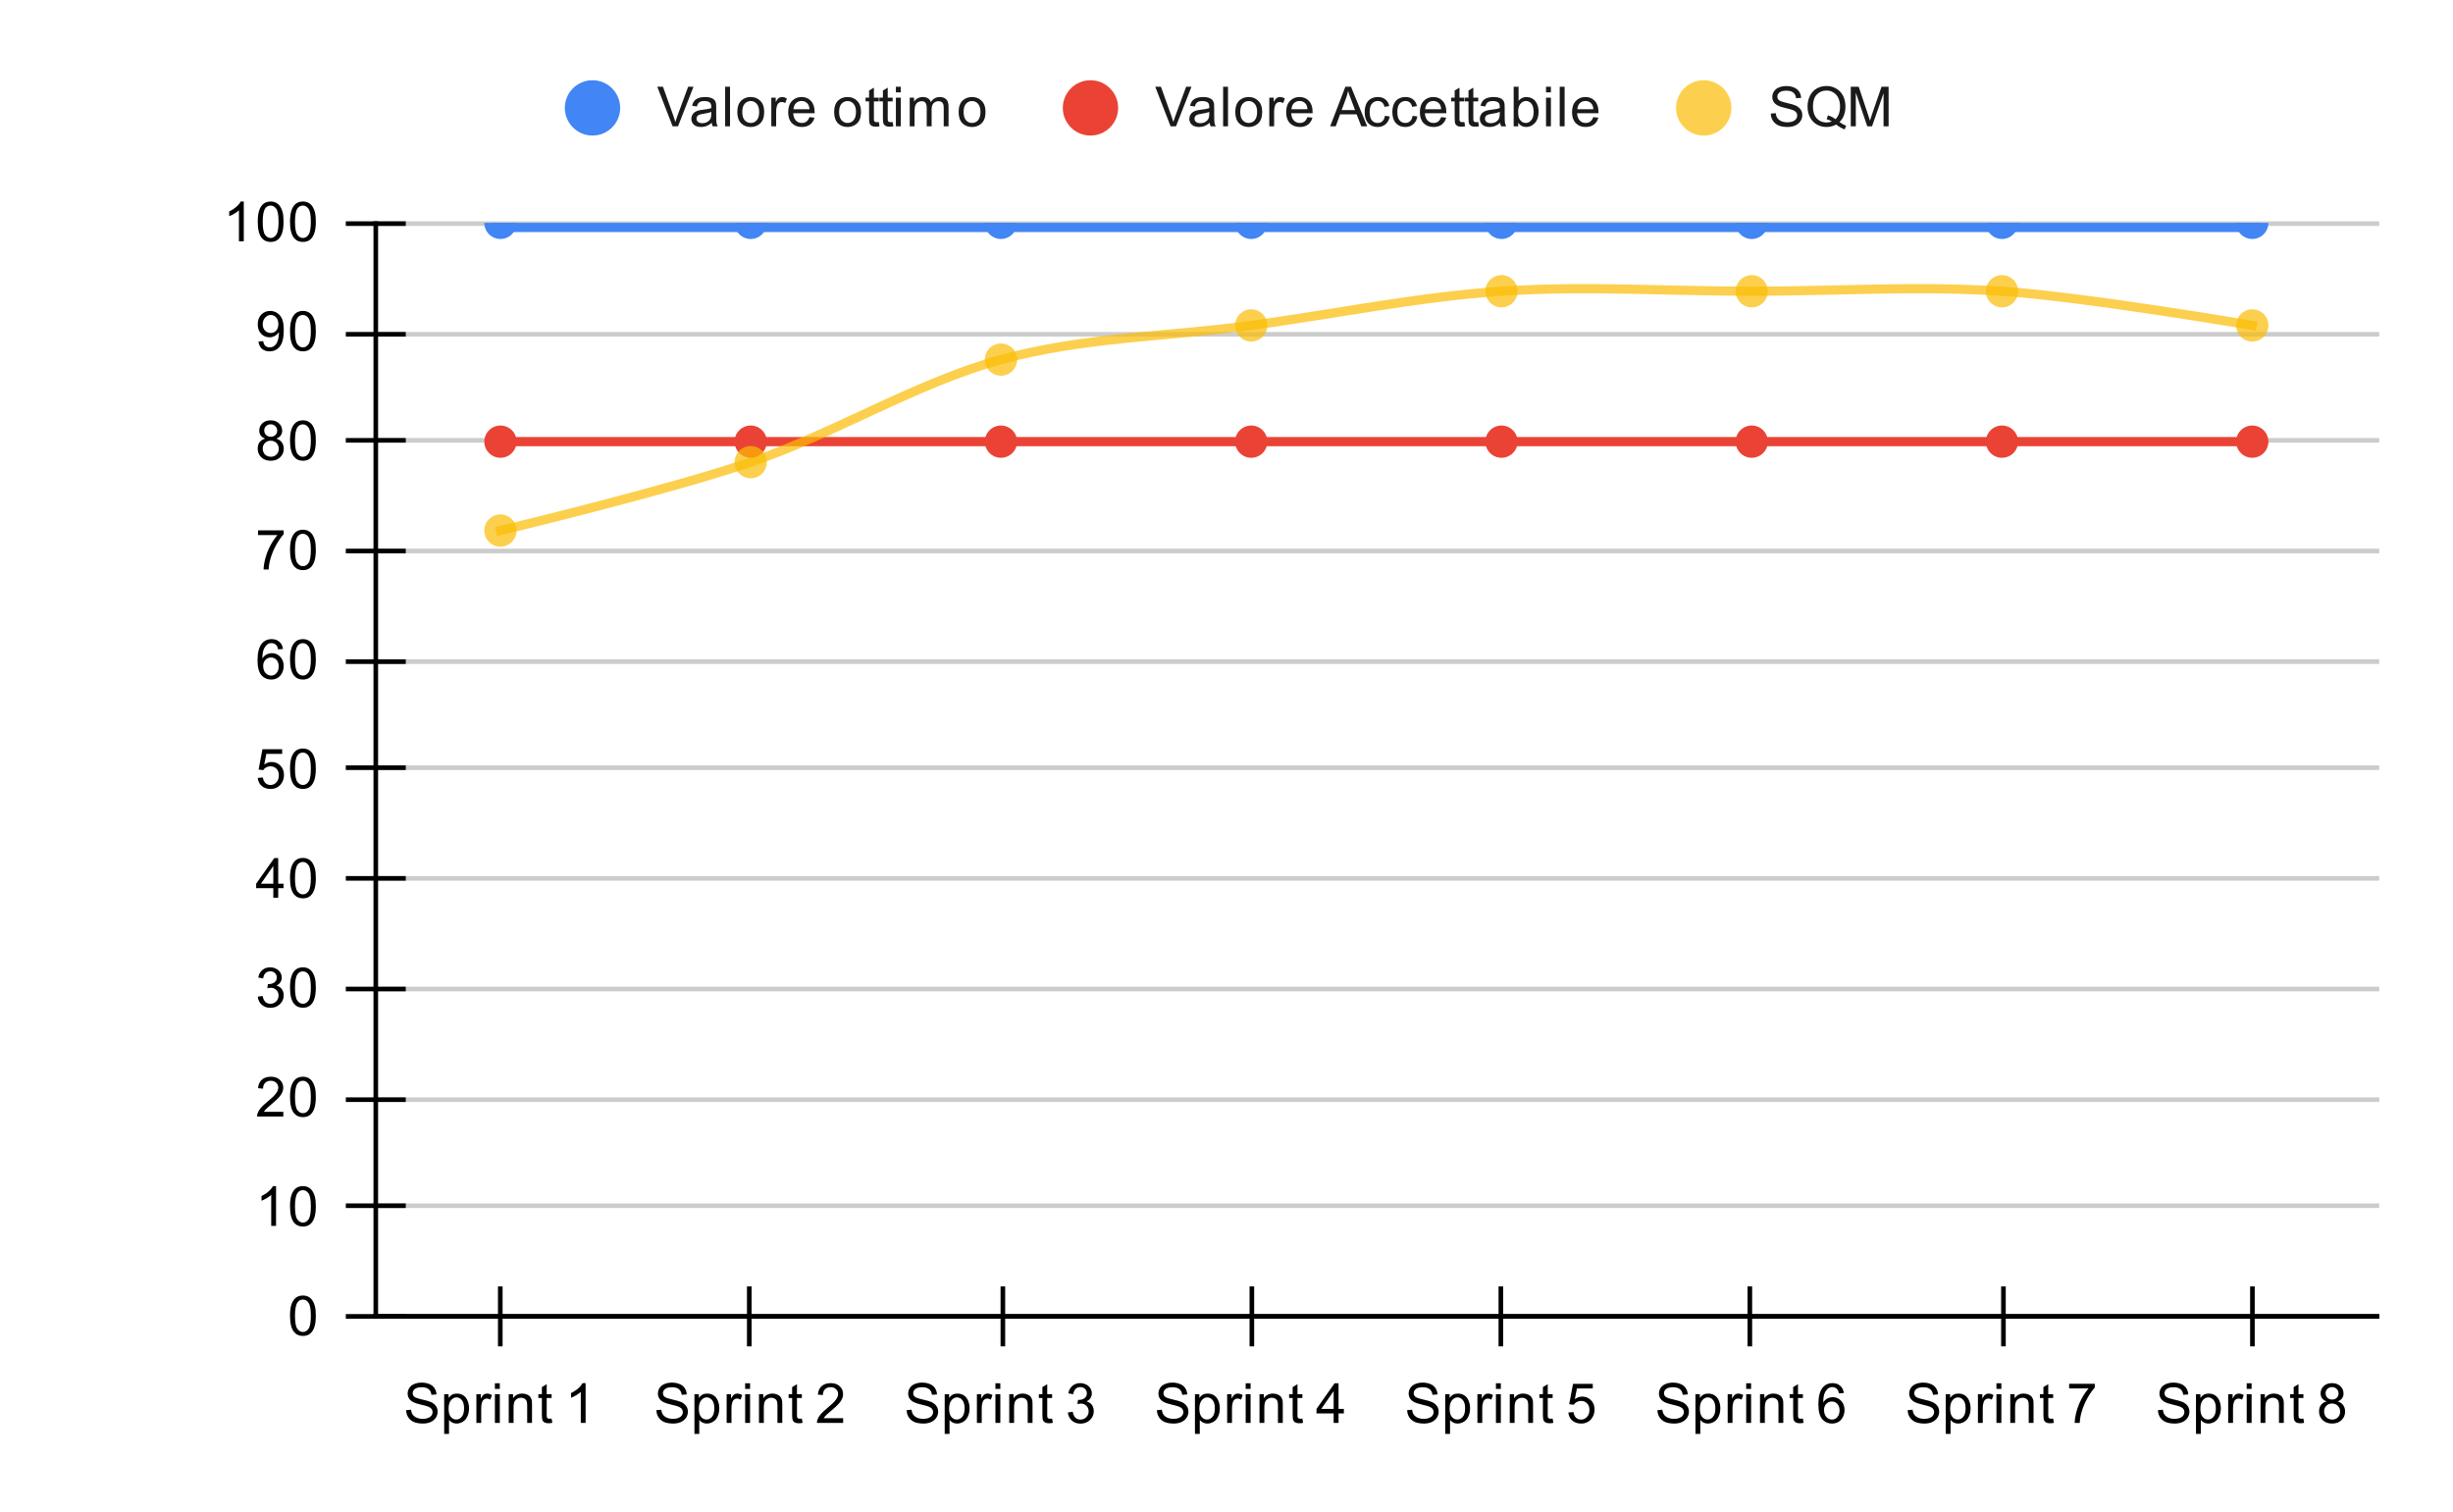 <svg version="1.1" viewBox="0.0 0.0 532.0 328.0" fill="none" stroke="none" stroke-linecap="square" stroke-miterlimit="10" width="532" height="328" xmlns:xlink="http://www.w3.org/1999/xlink" xmlns="http://www.w3.org/2000/svg"><path fill="#ffffff" d="M0 0L532.0 0L532.0 328.0L0 328.0L0 0Z" fill-rule="nonzero"/><path stroke="#333333" stroke-width="1.0" stroke-linecap="butt" d="M81.5 285.5L515.5 285.5" fill-rule="nonzero"/><path stroke="#cccccc" stroke-width="1.0" stroke-linecap="butt" d="M81.5 261.5L515.5 261.5" fill-rule="nonzero"/><path stroke="#cccccc" stroke-width="1.0" stroke-linecap="butt" d="M81.5 238.5L515.5 238.5" fill-rule="nonzero"/><path stroke="#cccccc" stroke-width="1.0" stroke-linecap="butt" d="M81.5 214.5L515.5 214.5" fill-rule="nonzero"/><path stroke="#cccccc" stroke-width="1.0" stroke-linecap="butt" d="M81.5 190.5L515.5 190.5" fill-rule="nonzero"/><path stroke="#cccccc" stroke-width="1.0" stroke-linecap="butt" d="M81.5 166.5L515.5 166.5" fill-rule="nonzero"/><path stroke="#cccccc" stroke-width="1.0" stroke-linecap="butt" d="M81.5 143.5L515.5 143.5" fill-rule="nonzero"/><path stroke="#cccccc" stroke-width="1.0" stroke-linecap="butt" d="M81.5 119.5L515.5 119.5" fill-rule="nonzero"/><path stroke="#cccccc" stroke-width="1.0" stroke-linecap="butt" d="M81.5 95.5L515.5 95.5" fill-rule="nonzero"/><path stroke="#cccccc" stroke-width="1.0" stroke-linecap="butt" d="M81.5 72.5L515.5 72.5" fill-rule="nonzero"/><path stroke="#cccccc" stroke-width="1.0" stroke-linecap="butt" d="M81.5 48.5L515.5 48.5" fill-rule="nonzero"/><path stroke="#000000" stroke-width="1.0" stroke-linecap="butt" d="M515.5 285.5L81.5 285.5" fill-rule="nonzero"/><path stroke="#000000" stroke-width="1.0" stroke-linecap="butt" d="M81.5 285.5L81.5 48.5" fill-rule="nonzero"/><clipPath id="id_0"><path d="M81.4 48.333L515.6 48.333L515.6 285.6L81.4 285.6L81.4 48.333Z" clip-rule="nonzero"/></clipPath><path stroke="#4285f4" stroke-width="4.0" stroke-linecap="butt" clip-path="url(#id_0)" d="M108.537 48.333C108.537 48.333 144.721 48.333 162.812 48.333C180.904 48.333 198.996 48.333 217.088 48.333C235.179 48.333 253.271 48.333 271.363 48.333C289.454 48.333 307.546 48.333 325.637 48.333C343.729 48.333 361.821 48.333 379.913 48.333C398.004 48.333 416.096 48.333 434.188 48.333C452.279 48.333 488.462 48.333 488.462 48.333" fill-rule="nonzero"/><path stroke="#ea4335" stroke-width="2.0" stroke-linecap="butt" clip-path="url(#id_0)" d="M108.537 95.787C108.537 95.787 144.721 95.787 162.812 95.787C180.904 95.787 198.996 95.787 217.088 95.787C235.179 95.787 253.271 95.787 271.363 95.787C289.454 95.787 307.546 95.787 325.637 95.787C343.729 95.787 361.821 95.787 379.913 95.787C398.004 95.787 416.096 95.787 434.188 95.787C452.279 95.787 488.462 95.787 488.462 95.787" fill-rule="nonzero"/><path stroke="#fbbc04" stroke-width="2.0" stroke-linecap="butt" stroke-opacity="0.702" clip-path="url(#id_0)" d="M108.537 115.065C108.537 115.065 144.721 106.414 162.812 100.235C180.904 94.057 198.996 82.935 217.088 77.992C235.179 73.049 253.271 73.049 271.363 70.577C289.454 68.106 307.546 64.398 325.637 63.163C343.729 61.927 361.821 63.163 379.913 63.163C398.004 63.163 416.096 61.927 434.188 63.163C452.279 64.398 488.462 70.577 488.462 70.577" fill-rule="nonzero"/><path fill="#4285f4" clip-path="url(#id_0)" d="M112.037 48.333C112.037 50.266 110.471 51.833 108.537 51.833C106.605 51.833 105.037 50.266 105.037 48.333C105.037 46.4 106.605 44.833 108.537 44.833C110.471 44.833 112.037 46.4 112.037 48.333Z" fill-rule="nonzero"/><path fill="#4285f4" clip-path="url(#id_0)" d="M166.312 48.333C166.312 50.266 164.745 51.833 162.812 51.833C160.88 51.833 159.312 50.266 159.312 48.333C159.312 46.4 160.88 44.833 162.812 44.833C164.745 44.833 166.312 46.4 166.312 48.333Z" fill-rule="nonzero"/><path fill="#4285f4" clip-path="url(#id_0)" d="M220.588 48.333C220.588 50.266 219.02 51.833 217.088 51.833C215.155 51.833 213.588 50.266 213.588 48.333C213.588 46.4 215.155 44.833 217.088 44.833C219.02 44.833 220.588 46.4 220.588 48.333Z" fill-rule="nonzero"/><path fill="#4285f4" clip-path="url(#id_0)" d="M274.863 48.333C274.863 50.266 273.296 51.833 271.363 51.833C269.43 51.833 267.863 50.266 267.863 48.333C267.863 46.4 269.43 44.833 271.363 44.833C273.296 44.833 274.863 46.4 274.863 48.333Z" fill-rule="nonzero"/><path fill="#4285f4" clip-path="url(#id_0)" d="M329.137 48.333C329.137 50.266 327.57 51.833 325.637 51.833C323.704 51.833 322.137 50.266 322.137 48.333C322.137 46.4 323.704 44.833 325.637 44.833C327.57 44.833 329.137 46.4 329.137 48.333Z" fill-rule="nonzero"/><path fill="#4285f4" clip-path="url(#id_0)" d="M383.413 48.333C383.413 50.266 381.846 51.833 379.913 51.833C377.979 51.833 376.413 50.266 376.413 48.333C376.413 46.4 377.979 44.833 379.913 44.833C381.846 44.833 383.413 46.4 383.413 48.333Z" fill-rule="nonzero"/><path fill="#4285f4" clip-path="url(#id_0)" d="M437.688 48.333C437.688 50.266 436.12 51.833 434.188 51.833C432.255 51.833 430.688 50.266 430.688 48.333C430.688 46.4 432.255 44.833 434.188 44.833C436.12 44.833 437.688 46.4 437.688 48.333Z" fill-rule="nonzero"/><path fill="#4285f4" clip-path="url(#id_0)" d="M491.962 48.333C491.962 50.266 490.396 51.833 488.462 51.833C486.529 51.833 484.962 50.266 484.962 48.333C484.962 46.4 486.529 44.833 488.462 44.833C490.396 44.833 491.962 46.4 491.962 48.333Z" fill-rule="nonzero"/><path fill="#ea4335" clip-path="url(#id_0)" d="M112.037 95.787C112.037 97.72 110.471 99.287 108.537 99.287C106.605 99.287 105.037 97.72 105.037 95.787C105.037 93.854 106.605 92.287 108.537 92.287C110.471 92.287 112.037 93.854 112.037 95.787Z" fill-rule="nonzero"/><path fill="#ea4335" clip-path="url(#id_0)" d="M166.312 95.787C166.312 97.72 164.745 99.287 162.812 99.287C160.88 99.287 159.312 97.72 159.312 95.787C159.312 93.854 160.88 92.287 162.812 92.287C164.745 92.287 166.312 93.854 166.312 95.787Z" fill-rule="nonzero"/><path fill="#ea4335" clip-path="url(#id_0)" d="M220.588 95.787C220.588 97.72 219.02 99.287 217.088 99.287C215.155 99.287 213.588 97.72 213.588 95.787C213.588 93.854 215.155 92.287 217.088 92.287C219.02 92.287 220.588 93.854 220.588 95.787Z" fill-rule="nonzero"/><path fill="#ea4335" clip-path="url(#id_0)" d="M274.863 95.787C274.863 97.72 273.296 99.287 271.363 99.287C269.43 99.287 267.863 97.72 267.863 95.787C267.863 93.854 269.43 92.287 271.363 92.287C273.296 92.287 274.863 93.854 274.863 95.787Z" fill-rule="nonzero"/><path fill="#ea4335" clip-path="url(#id_0)" d="M329.137 95.787C329.137 97.72 327.57 99.287 325.637 99.287C323.704 99.287 322.137 97.72 322.137 95.787C322.137 93.854 323.704 92.287 325.637 92.287C327.57 92.287 329.137 93.854 329.137 95.787Z" fill-rule="nonzero"/><path fill="#ea4335" clip-path="url(#id_0)" d="M383.413 95.787C383.413 97.72 381.846 99.287 379.913 99.287C377.979 99.287 376.413 97.72 376.413 95.787C376.413 93.854 377.979 92.287 379.913 92.287C381.846 92.287 383.413 93.854 383.413 95.787Z" fill-rule="nonzero"/><path fill="#ea4335" clip-path="url(#id_0)" d="M437.688 95.787C437.688 97.72 436.12 99.287 434.188 99.287C432.255 99.287 430.688 97.72 430.688 95.787C430.688 93.854 432.255 92.287 434.188 92.287C436.12 92.287 437.688 93.854 437.688 95.787Z" fill-rule="nonzero"/><path fill="#ea4335" clip-path="url(#id_0)" d="M491.962 95.787C491.962 97.72 490.396 99.287 488.462 99.287C486.529 99.287 484.962 97.72 484.962 95.787C484.962 93.854 486.529 92.287 488.462 92.287C490.396 92.287 491.962 93.854 491.962 95.787Z" fill-rule="nonzero"/><path fill="#fbbc04" fill-opacity="0.702" clip-path="url(#id_0)" d="M112.037 115.065C112.037 116.998 110.471 118.565 108.537 118.565C106.605 118.565 105.037 116.998 105.037 115.065C105.037 113.132 106.605 111.565 108.537 111.565C110.471 111.565 112.037 113.132 112.037 115.065Z" fill-rule="nonzero"/><path fill="#fbbc04" fill-opacity="0.702" clip-path="url(#id_0)" d="M166.312 100.235C166.312 102.168 164.745 103.735 162.812 103.735C160.88 103.735 159.312 102.168 159.312 100.235C159.312 98.302 160.88 96.735 162.812 96.735C164.745 96.735 166.312 98.302 166.312 100.235Z" fill-rule="nonzero"/><path fill="#fbbc04" fill-opacity="0.702" clip-path="url(#id_0)" d="M220.588 77.992C220.588 79.925 219.02 81.492 217.088 81.492C215.155 81.492 213.588 79.925 213.588 77.992C213.588 76.059 215.155 74.492 217.088 74.492C219.02 74.492 220.588 76.059 220.588 77.992Z" fill-rule="nonzero"/><path fill="#fbbc04" fill-opacity="0.702" clip-path="url(#id_0)" d="M274.863 70.577C274.863 72.51 273.296 74.077 271.363 74.077C269.43 74.077 267.863 72.51 267.863 70.577C267.863 68.644 269.43 67.077 271.363 67.077C273.296 67.077 274.863 68.644 274.863 70.577Z" fill-rule="nonzero"/><path fill="#fbbc04" fill-opacity="0.702" clip-path="url(#id_0)" d="M329.137 63.163C329.137 65.096 327.57 66.662 325.637 66.662C323.704 66.662 322.137 65.096 322.137 63.163C322.137 61.23 323.704 59.663 325.637 59.663C327.57 59.663 329.137 61.23 329.137 63.163Z" fill-rule="nonzero"/><path fill="#fbbc04" fill-opacity="0.702" clip-path="url(#id_0)" d="M383.413 63.163C383.413 65.096 381.846 66.662 379.913 66.662C377.979 66.662 376.413 65.096 376.413 63.163C376.413 61.23 377.979 59.663 379.913 59.663C381.846 59.663 383.413 61.23 383.413 63.163Z" fill-rule="nonzero"/><path fill="#fbbc04" fill-opacity="0.702" clip-path="url(#id_0)" d="M437.688 63.163C437.688 65.096 436.12 66.662 434.188 66.662C432.255 66.662 430.688 65.096 430.688 63.163C430.688 61.23 432.255 59.663 434.188 59.663C436.12 59.663 437.688 61.23 437.688 63.163Z" fill-rule="nonzero"/><path fill="#fbbc04" fill-opacity="0.702" clip-path="url(#id_0)" d="M491.962 70.577C491.962 72.51 490.396 74.077 488.462 74.077C486.529 74.077 484.962 72.51 484.962 70.577C484.962 68.644 486.529 67.077 488.462 67.077C490.396 67.077 491.962 68.644 491.962 70.577Z" fill-rule="nonzero"/><path stroke="#000000" stroke-width="1.0" stroke-linecap="butt" d="M108.5 291.5L108.5 279.5" fill-rule="nonzero"/><path stroke="#000000" stroke-width="1.0" stroke-linecap="butt" d="M162.5 291.5L162.5 279.5" fill-rule="nonzero"/><path stroke="#000000" stroke-width="1.0" stroke-linecap="butt" d="M217.5 291.5L217.5 279.5" fill-rule="nonzero"/><path stroke="#000000" stroke-width="1.0" stroke-linecap="butt" d="M271.5 291.5L271.5 279.5" fill-rule="nonzero"/><path stroke="#000000" stroke-width="1.0" stroke-linecap="butt" d="M325.5 291.5L325.5 279.5" fill-rule="nonzero"/><path stroke="#000000" stroke-width="1.0" stroke-linecap="butt" d="M379.5 291.5L379.5 279.5" fill-rule="nonzero"/><path stroke="#000000" stroke-width="1.0" stroke-linecap="butt" d="M434.5 291.5L434.5 279.5" fill-rule="nonzero"/><path stroke="#000000" stroke-width="1.0" stroke-linecap="butt" d="M488.5 291.5L488.5 279.5" fill-rule="nonzero"/><path stroke="#000000" stroke-width="1.0" stroke-linecap="butt" d="M75.5 285.5L87.5 285.5" fill-rule="nonzero"/><path stroke="#000000" stroke-width="1.0" stroke-linecap="butt" d="M75.5 261.5L87.5 261.5" fill-rule="nonzero"/><path stroke="#000000" stroke-width="1.0" stroke-linecap="butt" d="M75.5 238.5L87.5 238.5" fill-rule="nonzero"/><path stroke="#000000" stroke-width="1.0" stroke-linecap="butt" d="M75.5 214.5L87.5 214.5" fill-rule="nonzero"/><path stroke="#000000" stroke-width="1.0" stroke-linecap="butt" d="M75.5 190.5L87.5 190.5" fill-rule="nonzero"/><path stroke="#000000" stroke-width="1.0" stroke-linecap="butt" d="M75.5 166.5L87.5 166.5" fill-rule="nonzero"/><path stroke="#000000" stroke-width="1.0" stroke-linecap="butt" d="M75.5 143.5L87.5 143.5" fill-rule="nonzero"/><path stroke="#000000" stroke-width="1.0" stroke-linecap="butt" d="M75.5 119.5L87.5 119.5" fill-rule="nonzero"/><path stroke="#000000" stroke-width="1.0" stroke-linecap="butt" d="M75.5 95.5L87.5 95.5" fill-rule="nonzero"/><path stroke="#000000" stroke-width="1.0" stroke-linecap="butt" d="M75.5 72.5L87.5 72.5" fill-rule="nonzero"/><path stroke="#000000" stroke-width="1.0" stroke-linecap="butt" d="M75.5 48.5L87.5 48.5" fill-rule="nonzero"/><path fill="#000000" d="M62.9 285.366Q62.9 283.834 63.212 282.913Q63.525 281.975 64.134 281.475Q64.759 280.975 65.697 280.975Q66.384 280.975 66.9 281.256Q67.431 281.538 67.775 282.069Q68.119 282.584 68.306 283.334Q68.494 284.084 68.494 285.366Q68.494 286.881 68.181 287.803Q67.884 288.725 67.259 289.241Q66.65 289.741 65.697 289.741Q64.463 289.741 63.744 288.85Q62.9 287.788 62.9 285.366ZM63.978 285.366Q63.978 287.475 64.478 288.178Q64.978 288.881 65.697 288.881Q66.431 288.881 66.916 288.178Q67.416 287.475 67.416 285.366Q67.416 283.241 66.916 282.553Q66.431 281.85 65.681 281.85Q64.963 281.85 64.525 282.459Q63.978 283.241 63.978 285.366Z" fill-rule="nonzero"/><path fill="#000000" d="M59.869 265.873L58.822 265.873L58.822 259.155Q58.431 259.514 57.806 259.889Q57.197 260.248 56.712 260.42L56.712 259.405Q57.587 258.983 58.244 258.405Q58.916 257.811 59.197 257.248L59.869 257.248L59.869 265.873ZM62.9 261.639Q62.9 260.108 63.212 259.186Q63.525 258.248 64.134 257.748Q64.759 257.248 65.697 257.248Q66.384 257.248 66.9 257.53Q67.431 257.811 67.775 258.342Q68.119 258.858 68.306 259.608Q68.494 260.358 68.494 261.639Q68.494 263.155 68.181 264.076Q67.884 264.998 67.259 265.514Q66.65 266.014 65.697 266.014Q64.463 266.014 63.744 265.123Q62.9 264.061 62.9 261.639ZM63.978 261.639Q63.978 263.748 64.478 264.451Q64.978 265.155 65.697 265.155Q66.431 265.155 66.916 264.451Q67.416 263.748 67.416 261.639Q67.416 259.514 66.916 258.826Q66.431 258.123 65.681 258.123Q64.963 258.123 64.525 258.733Q63.978 259.514 63.978 261.639Z" fill-rule="nonzero"/><path fill="#000000" d="M61.447 241.131L61.447 242.147L55.759 242.147Q55.759 241.772 55.884 241.412Q56.103 240.834 56.572 240.272Q57.056 239.709 57.962 238.975Q59.369 237.819 59.853 237.147Q60.353 236.475 60.353 235.881Q60.353 235.256 59.9 234.834Q59.447 234.397 58.728 234.397Q57.962 234.397 57.509 234.85Q57.056 235.303 57.041 236.115L55.962 236.006Q56.072 234.787 56.791 234.162Q57.525 233.522 58.759 233.522Q59.994 233.522 60.712 234.209Q61.431 234.897 61.431 235.912Q61.431 236.428 61.212 236.928Q61.009 237.412 60.509 237.975Q60.025 238.522 58.9 239.475Q57.947 240.272 57.666 240.569Q57.4 240.85 57.228 241.131L61.447 241.131ZM62.9 237.912Q62.9 236.381 63.212 235.459Q63.525 234.522 64.134 234.022Q64.759 233.522 65.697 233.522Q66.384 233.522 66.9 233.803Q67.431 234.084 67.775 234.615Q68.119 235.131 68.306 235.881Q68.494 236.631 68.494 237.912Q68.494 239.428 68.181 240.35Q67.884 241.272 67.259 241.787Q66.65 242.287 65.697 242.287Q64.463 242.287 63.744 241.397Q62.9 240.334 62.9 237.912ZM63.978 237.912Q63.978 240.022 64.478 240.725Q64.978 241.428 65.697 241.428Q66.431 241.428 66.916 240.725Q67.416 240.022 67.416 237.912Q67.416 235.787 66.916 235.1Q66.431 234.397 65.681 234.397Q64.963 234.397 64.525 235.006Q63.978 235.787 63.978 237.912Z" fill-rule="nonzero"/><path fill="#000000" d="M55.9 216.154L56.962 216.014Q57.134 216.904 57.572 217.311Q58.009 217.701 58.634 217.701Q59.384 217.701 59.9 217.186Q60.416 216.67 60.416 215.904Q60.416 215.186 59.931 214.717Q59.462 214.232 58.728 214.232Q58.431 214.232 57.978 214.357L58.103 213.42Q58.212 213.436 58.275 213.436Q58.947 213.436 59.478 213.092Q60.025 212.732 60.025 211.998Q60.025 211.42 59.634 211.045Q59.244 210.654 58.619 210.654Q58.009 210.654 57.587 211.045Q57.181 211.436 57.072 212.201L56.009 212.014Q56.197 210.967 56.884 210.389Q57.572 209.795 58.587 209.795Q59.291 209.795 59.884 210.107Q60.478 210.404 60.791 210.92Q61.103 211.436 61.103 212.029Q61.103 212.576 60.806 213.045Q60.509 213.498 59.931 213.764Q60.681 213.936 61.103 214.498Q61.525 215.045 61.525 215.889Q61.525 217.014 60.697 217.795Q59.884 218.576 58.634 218.576Q57.509 218.576 56.759 217.904Q56.009 217.217 55.9 216.154ZM62.9 214.186Q62.9 212.654 63.212 211.732Q63.525 210.795 64.134 210.295Q64.759 209.795 65.697 209.795Q66.384 209.795 66.9 210.076Q67.431 210.357 67.775 210.889Q68.119 211.404 68.306 212.154Q68.494 212.904 68.494 214.186Q68.494 215.701 68.181 216.623Q67.884 217.545 67.259 218.061Q66.65 218.561 65.697 218.561Q64.463 218.561 63.744 217.67Q62.9 216.607 62.9 214.186ZM63.978 214.186Q63.978 216.295 64.478 216.998Q64.978 217.701 65.697 217.701Q66.431 217.701 66.916 216.998Q67.416 216.295 67.416 214.186Q67.416 212.061 66.916 211.373Q66.431 210.67 65.681 210.67Q64.963 210.67 64.525 211.279Q63.978 212.061 63.978 214.186Z" fill-rule="nonzero"/><path fill="#000000" d="M59.275 194.693L59.275 192.631L55.556 192.631L55.556 191.662L59.478 186.1L60.337 186.1L60.337 191.662L61.494 191.662L61.494 192.631L60.337 192.631L60.337 194.693L59.275 194.693ZM59.275 191.662L59.275 187.803L56.587 191.662L59.275 191.662ZM62.9 190.459Q62.9 188.928 63.212 188.006Q63.525 187.068 64.134 186.568Q64.759 186.068 65.697 186.068Q66.384 186.068 66.9 186.35Q67.431 186.631 67.775 187.162Q68.119 187.678 68.306 188.428Q68.494 189.178 68.494 190.459Q68.494 191.975 68.181 192.896Q67.884 193.818 67.259 194.334Q66.65 194.834 65.697 194.834Q64.463 194.834 63.744 193.943Q62.9 192.881 62.9 190.459ZM63.978 190.459Q63.978 192.568 64.478 193.271Q64.978 193.975 65.697 193.975Q66.431 193.975 66.916 193.271Q67.416 192.568 67.416 190.459Q67.416 188.334 66.916 187.646Q66.431 186.943 65.681 186.943Q64.963 186.943 64.525 187.553Q63.978 188.334 63.978 190.459Z" fill-rule="nonzero"/><path fill="#000000" d="M55.9 168.717L57.009 168.623Q57.134 169.435 57.572 169.842Q58.025 170.248 58.666 170.248Q59.416 170.248 59.947 169.67Q60.478 169.092 60.478 168.154Q60.478 167.248 59.962 166.732Q59.462 166.201 58.634 166.201Q58.134 166.201 57.712 166.435Q57.306 166.67 57.072 167.029L56.087 166.904L56.916 162.498L61.197 162.498L61.197 163.498L57.759 163.498L57.306 165.81Q58.072 165.264 58.916 165.264Q60.041 165.264 60.806 166.045Q61.587 166.826 61.587 168.06Q61.587 169.217 60.916 170.076Q60.087 171.107 58.666 171.107Q57.494 171.107 56.744 170.451Q56.009 169.795 55.9 168.717ZM62.9 166.732Q62.9 165.201 63.212 164.279Q63.525 163.342 64.134 162.842Q64.759 162.342 65.697 162.342Q66.384 162.342 66.9 162.623Q67.431 162.904 67.775 163.435Q68.119 163.951 68.306 164.701Q68.494 165.451 68.494 166.732Q68.494 168.248 68.181 169.17Q67.884 170.092 67.259 170.607Q66.65 171.107 65.697 171.107Q64.463 171.107 63.744 170.217Q62.9 169.154 62.9 166.732ZM63.978 166.732Q63.978 168.842 64.478 169.545Q64.978 170.248 65.697 170.248Q66.431 170.248 66.916 169.545Q67.416 168.842 67.416 166.732Q67.416 164.607 66.916 163.92Q66.431 163.217 65.681 163.217Q64.963 163.217 64.525 163.826Q63.978 164.607 63.978 166.732Z" fill-rule="nonzero"/><path fill="#000000" d="M61.369 140.756L60.322 140.834Q60.181 140.209 59.931 139.928Q59.494 139.474 58.869 139.474Q58.369 139.474 57.978 139.756Q57.494 140.131 57.197 140.834Q56.916 141.521 56.9 142.803Q57.275 142.224 57.822 141.943Q58.384 141.662 58.994 141.662Q60.041 141.662 60.775 142.443Q61.525 143.224 61.525 144.443Q61.525 145.256 61.166 145.959Q60.822 146.646 60.212 147.021Q59.603 147.381 58.837 147.381Q57.509 147.381 56.681 146.412Q55.853 145.443 55.853 143.224Q55.853 140.724 56.775 139.599Q57.572 138.615 58.931 138.615Q59.947 138.615 60.587 139.193Q61.244 139.756 61.369 140.756ZM57.072 144.459Q57.072 145.006 57.291 145.506Q57.525 145.99 57.931 146.256Q58.353 146.521 58.822 146.521Q59.478 146.521 59.962 145.99Q60.447 145.443 60.447 144.521Q60.447 143.631 59.962 143.115Q59.494 142.599 58.775 142.599Q58.056 142.599 57.556 143.115Q57.072 143.631 57.072 144.459ZM62.9 143.006Q62.9 141.474 63.212 140.553Q63.525 139.615 64.134 139.115Q64.759 138.615 65.697 138.615Q66.384 138.615 66.9 138.896Q67.431 139.178 67.775 139.709Q68.119 140.224 68.306 140.974Q68.494 141.724 68.494 143.006Q68.494 144.521 68.181 145.443Q67.884 146.365 67.259 146.881Q66.65 147.381 65.697 147.381Q64.463 147.381 63.744 146.49Q62.9 145.428 62.9 143.006ZM63.978 143.006Q63.978 145.115 64.478 145.818Q64.978 146.521 65.697 146.521Q66.431 146.521 66.916 145.818Q67.416 145.115 67.416 143.006Q67.416 140.881 66.916 140.193Q66.431 139.49 65.681 139.49Q64.963 139.49 64.525 140.099Q63.978 140.881 63.978 143.006Z" fill-rule="nonzero"/><path fill="#000000" d="M55.962 116.045L55.962 115.029L61.525 115.029L61.525 115.857Q60.712 116.732 59.9 118.185Q59.103 119.623 58.666 121.154Q58.337 122.232 58.259 123.513L57.166 123.513Q57.181 122.498 57.556 121.06Q57.947 119.623 58.65 118.295Q59.369 116.966 60.181 116.045L55.962 116.045ZM62.9 119.279Q62.9 117.748 63.212 116.826Q63.525 115.888 64.134 115.388Q64.759 114.888 65.697 114.888Q66.384 114.888 66.9 115.17Q67.431 115.451 67.775 115.982Q68.119 116.498 68.306 117.248Q68.494 117.998 68.494 119.279Q68.494 120.795 68.181 121.716Q67.884 122.638 67.259 123.154Q66.65 123.654 65.697 123.654Q64.463 123.654 63.744 122.763Q62.9 121.701 62.9 119.279ZM63.978 119.279Q63.978 121.388 64.478 122.091Q64.978 122.795 65.697 122.795Q66.431 122.795 66.916 122.091Q67.416 121.388 67.416 119.279Q67.416 117.154 66.916 116.466Q66.431 115.763 65.681 115.763Q64.963 115.763 64.525 116.373Q63.978 117.154 63.978 119.279Z" fill-rule="nonzero"/><path fill="#000000" d="M57.525 95.13Q56.869 94.88 56.541 94.443Q56.228 93.99 56.228 93.38Q56.228 92.443 56.9 91.802Q57.587 91.162 58.697 91.162Q59.822 91.162 60.509 91.818Q61.197 92.474 61.197 93.412Q61.197 94.005 60.884 94.443Q60.572 94.88 59.931 95.13Q60.728 95.38 61.134 95.959Q61.541 96.537 61.541 97.334Q61.541 98.427 60.759 99.177Q59.994 99.927 58.712 99.927Q57.447 99.927 56.666 99.177Q55.884 98.427 55.884 97.302Q55.884 96.459 56.306 95.896Q56.744 95.334 57.525 95.13ZM57.306 93.334Q57.306 93.943 57.697 94.334Q58.103 94.724 58.728 94.724Q59.337 94.724 59.728 94.349Q60.119 93.959 60.119 93.396Q60.119 92.818 59.712 92.427Q59.306 92.021 58.712 92.021Q58.103 92.021 57.697 92.412Q57.306 92.802 57.306 93.334ZM56.978 97.302Q56.978 97.755 57.181 98.177Q57.4 98.599 57.822 98.834Q58.244 99.068 58.728 99.068Q59.478 99.068 59.962 98.584Q60.462 98.099 60.462 97.349Q60.462 96.584 59.962 96.084Q59.462 95.584 58.697 95.584Q57.947 95.584 57.462 96.084Q56.978 96.568 56.978 97.302ZM62.9 95.552Q62.9 94.021 63.212 93.099Q63.525 92.162 64.134 91.662Q64.759 91.162 65.697 91.162Q66.384 91.162 66.9 91.443Q67.431 91.724 67.775 92.255Q68.119 92.771 68.306 93.521Q68.494 94.271 68.494 95.552Q68.494 97.068 68.181 97.99Q67.884 98.912 67.259 99.427Q66.65 99.927 65.697 99.927Q64.463 99.927 63.744 99.037Q62.9 97.974 62.9 95.552ZM63.978 95.552Q63.978 97.662 64.478 98.365Q64.978 99.068 65.697 99.068Q66.431 99.068 66.916 98.365Q67.416 97.662 67.416 95.552Q67.416 93.427 66.916 92.74Q66.431 92.037 65.681 92.037Q64.963 92.037 64.525 92.646Q63.978 93.427 63.978 95.552Z" fill-rule="nonzero"/><path fill="#000000" d="M56.056 74.076L57.072 73.982Q57.197 74.701 57.556 75.029Q57.931 75.341 58.494 75.341Q58.978 75.341 59.337 75.123Q59.712 74.888 59.947 74.529Q60.181 74.154 60.337 73.529Q60.494 72.888 60.494 72.232Q60.494 72.154 60.494 72.013Q60.181 72.513 59.634 72.841Q59.087 73.154 58.447 73.154Q57.369 73.154 56.634 72.388Q55.9 71.607 55.9 70.341Q55.9 69.029 56.666 68.232Q57.447 67.435 58.603 67.435Q59.431 67.435 60.119 67.888Q60.822 68.341 61.181 69.185Q61.541 70.013 61.541 71.591Q61.541 73.232 61.181 74.216Q60.837 75.185 60.119 75.701Q59.416 76.201 58.478 76.201Q57.462 76.201 56.822 75.654Q56.181 75.091 56.056 74.076ZM60.369 70.279Q60.369 69.373 59.884 68.841Q59.416 68.31 58.728 68.31Q58.025 68.31 57.494 68.888Q56.978 69.451 56.978 70.373Q56.978 71.185 57.478 71.701Q57.978 72.216 58.697 72.216Q59.431 72.216 59.9 71.701Q60.369 71.185 60.369 70.279ZM62.9 71.826Q62.9 70.294 63.212 69.373Q63.525 68.435 64.134 67.935Q64.759 67.435 65.697 67.435Q66.384 67.435 66.9 67.716Q67.431 67.998 67.775 68.529Q68.119 69.044 68.306 69.794Q68.494 70.544 68.494 71.826Q68.494 73.341 68.181 74.263Q67.884 75.185 67.259 75.701Q66.65 76.201 65.697 76.201Q64.463 76.201 63.744 75.31Q62.9 74.248 62.9 71.826ZM63.978 71.826Q63.978 73.935 64.478 74.638Q64.978 75.341 65.697 75.341Q66.431 75.341 66.916 74.638Q67.416 73.935 67.416 71.826Q67.416 69.701 66.916 69.013Q66.431 68.31 65.681 68.31Q64.963 68.31 64.525 68.919Q63.978 69.701 63.978 71.826Z" fill-rule="nonzero"/><path fill="#000000" d="M52.869 52.333L51.822 52.333L51.822 45.615Q51.431 45.974 50.806 46.349Q50.197 46.708 49.712 46.88L49.712 45.865Q50.587 45.443 51.244 44.865Q51.916 44.271 52.197 43.708L52.869 43.708L52.869 52.333ZM55.9 48.099Q55.9 46.568 56.212 45.646Q56.525 44.708 57.134 44.208Q57.759 43.708 58.697 43.708Q59.384 43.708 59.9 43.99Q60.431 44.271 60.775 44.802Q61.119 45.318 61.306 46.068Q61.494 46.818 61.494 48.099Q61.494 49.615 61.181 50.536Q60.884 51.458 60.259 51.974Q59.65 52.474 58.697 52.474Q57.462 52.474 56.744 51.583Q55.9 50.521 55.9 48.099ZM56.978 48.099Q56.978 50.208 57.478 50.911Q57.978 51.615 58.697 51.615Q59.431 51.615 59.916 50.911Q60.416 50.208 60.416 48.099Q60.416 45.974 59.916 45.286Q59.431 44.583 58.681 44.583Q57.962 44.583 57.525 45.193Q56.978 45.974 56.978 48.099ZM62.9 48.099Q62.9 46.568 63.212 45.646Q63.525 44.708 64.134 44.208Q64.759 43.708 65.697 43.708Q66.384 43.708 66.9 43.99Q67.431 44.271 67.775 44.802Q68.119 45.318 68.306 46.068Q68.494 46.818 68.494 48.099Q68.494 49.615 68.181 50.536Q67.884 51.458 67.259 51.974Q66.65 52.474 65.697 52.474Q64.463 52.474 63.744 51.583Q62.9 50.521 62.9 48.099ZM63.978 48.099Q63.978 50.208 64.478 50.911Q64.978 51.615 65.697 51.615Q66.431 51.615 66.916 50.911Q67.416 50.208 67.416 48.099Q67.416 45.974 66.916 45.286Q66.431 44.583 65.681 44.583Q64.963 44.583 64.525 45.193Q63.978 45.974 63.978 48.099Z" fill-rule="nonzero"/><path fill="#000000" d="M88.084 305.834L89.147 305.741Q89.225 306.397 89.506 306.803Q89.787 307.209 90.366 307.475Q90.959 307.725 91.694 307.725Q92.334 307.725 92.834 307.538Q93.334 307.334 93.569 307.006Q93.819 306.663 93.819 306.272Q93.819 305.866 93.584 305.569Q93.35 305.256 92.819 305.053Q92.459 304.913 91.272 304.631Q90.1 304.35 89.631 304.1Q89.006 303.772 88.709 303.303Q88.412 302.819 88.412 302.225Q88.412 301.584 88.772 301.022Q89.147 300.444 89.85 300.163Q90.569 299.866 91.428 299.866Q92.381 299.866 93.116 300.178Q93.85 300.475 94.241 301.084Q94.631 301.678 94.662 302.428L93.569 302.506Q93.475 301.694 92.959 301.288Q92.459 300.866 91.475 300.866Q90.444 300.866 89.975 301.241Q89.506 301.616 89.506 302.147Q89.506 302.616 89.834 302.913Q90.162 303.209 91.537 303.522Q92.928 303.834 93.444 304.069Q94.194 304.428 94.553 304.959Q94.912 305.475 94.912 306.178Q94.912 306.866 94.522 307.475Q94.131 308.069 93.397 308.413Q92.662 308.741 91.741 308.741Q90.569 308.741 89.772 308.413Q88.991 308.069 88.537 307.381Q88.1 306.694 88.084 305.834ZM96.334 310.991L96.334 302.381L97.287 302.381L97.287 303.178Q97.631 302.709 98.053 302.475Q98.491 302.241 99.1 302.241Q99.897 302.241 100.506 302.647Q101.116 303.053 101.412 303.803Q101.725 304.553 101.725 305.444Q101.725 306.397 101.381 307.163Q101.053 307.928 100.397 308.334Q99.741 308.741 99.022 308.741Q98.491 308.741 98.069 308.522Q97.647 308.288 97.381 307.959L97.381 310.991L96.334 310.991ZM97.287 305.522Q97.287 306.725 97.772 307.303Q98.256 307.866 98.944 307.866Q99.647 307.866 100.147 307.272Q100.647 306.678 100.647 305.428Q100.647 304.241 100.162 303.663Q99.678 303.069 98.991 303.069Q98.319 303.069 97.803 303.694Q97.287 304.319 97.287 305.522ZM103.319 308.6L103.319 302.381L104.272 302.381L104.272 303.319Q104.631 302.663 104.928 302.459Q105.241 302.241 105.616 302.241Q106.147 302.241 106.694 302.569L106.334 303.553Q105.944 303.319 105.569 303.319Q105.209 303.319 104.928 303.538Q104.662 303.741 104.553 304.116Q104.366 304.678 104.366 305.334L104.366 308.6L103.319 308.6ZM107.334 301.225L107.334 300.006L108.397 300.006L108.397 301.225L107.334 301.225ZM107.334 308.6L107.334 302.381L108.397 302.381L108.397 308.6L107.334 308.6ZM110.334 308.6L110.334 302.381L111.272 302.381L111.272 303.256Q111.959 302.241 113.256 302.241Q113.819 302.241 114.287 302.444Q114.772 302.647 115.006 302.975Q115.241 303.303 115.334 303.741Q115.381 304.038 115.381 304.772L115.381 308.6L114.334 308.6L114.334 304.819Q114.334 304.163 114.209 303.85Q114.084 303.538 113.772 303.35Q113.459 303.147 113.037 303.147Q112.366 303.147 111.866 303.584Q111.381 304.006 111.381 305.194L111.381 308.6L110.334 308.6ZM119.631 307.663L119.787 308.584Q119.334 308.678 118.991 308.678Q118.412 308.678 118.1 308.506Q117.787 308.319 117.647 308.022Q117.522 307.725 117.522 306.772L117.522 303.194L116.756 303.194L116.756 302.381L117.522 302.381L117.522 300.834L118.569 300.209L118.569 302.381L119.631 302.381L119.631 303.194L118.569 303.194L118.569 306.834Q118.569 307.288 118.616 307.413Q118.678 307.538 118.803 307.616Q118.928 307.694 119.162 307.694Q119.35 307.694 119.631 307.663ZM127.006 308.6L125.959 308.6L125.959 301.881Q125.569 302.241 124.944 302.616Q124.334 302.975 123.85 303.147L123.85 302.131Q124.725 301.709 125.381 301.131Q126.053 300.538 126.334 299.975L127.006 299.975L127.006 308.6Z" fill-rule="nonzero"/><path fill="#000000" d="M142.359 305.834L143.422 305.741Q143.5 306.397 143.781 306.803Q144.062 307.209 144.641 307.475Q145.234 307.725 145.969 307.725Q146.609 307.725 147.109 307.538Q147.609 307.334 147.844 307.006Q148.094 306.663 148.094 306.272Q148.094 305.866 147.859 305.569Q147.625 305.256 147.094 305.053Q146.734 304.913 145.547 304.631Q144.375 304.35 143.906 304.1Q143.281 303.772 142.984 303.303Q142.688 302.819 142.688 302.225Q142.688 301.584 143.047 301.022Q143.422 300.444 144.125 300.163Q144.844 299.866 145.703 299.866Q146.656 299.866 147.391 300.178Q148.125 300.475 148.516 301.084Q148.906 301.678 148.938 302.428L147.844 302.506Q147.75 301.694 147.234 301.288Q146.734 300.866 145.75 300.866Q144.719 300.866 144.25 301.241Q143.781 301.616 143.781 302.147Q143.781 302.616 144.109 302.913Q144.438 303.209 145.812 303.522Q147.203 303.834 147.719 304.069Q148.469 304.428 148.828 304.959Q149.188 305.475 149.188 306.178Q149.188 306.866 148.797 307.475Q148.406 308.069 147.672 308.413Q146.938 308.741 146.016 308.741Q144.844 308.741 144.047 308.413Q143.266 308.069 142.812 307.381Q142.375 306.694 142.359 305.834ZM150.609 310.991L150.609 302.381L151.562 302.381L151.562 303.178Q151.906 302.709 152.328 302.475Q152.766 302.241 153.375 302.241Q154.172 302.241 154.781 302.647Q155.391 303.053 155.688 303.803Q156.0 304.553 156.0 305.444Q156.0 306.397 155.656 307.163Q155.328 307.928 154.672 308.334Q154.016 308.741 153.297 308.741Q152.766 308.741 152.344 308.522Q151.922 308.288 151.656 307.959L151.656 310.991L150.609 310.991ZM151.562 305.522Q151.562 306.725 152.047 307.303Q152.531 307.866 153.219 307.866Q153.922 307.866 154.422 307.272Q154.922 306.678 154.922 305.428Q154.922 304.241 154.438 303.663Q153.953 303.069 153.266 303.069Q152.594 303.069 152.078 303.694Q151.562 304.319 151.562 305.522ZM157.594 308.6L157.594 302.381L158.547 302.381L158.547 303.319Q158.906 302.663 159.203 302.459Q159.516 302.241 159.891 302.241Q160.422 302.241 160.969 302.569L160.609 303.553Q160.219 303.319 159.844 303.319Q159.484 303.319 159.203 303.538Q158.938 303.741 158.828 304.116Q158.641 304.678 158.641 305.334L158.641 308.6L157.594 308.6ZM161.609 301.225L161.609 300.006L162.672 300.006L162.672 301.225L161.609 301.225ZM161.609 308.6L161.609 302.381L162.672 302.381L162.672 308.6L161.609 308.6ZM164.609 308.6L164.609 302.381L165.547 302.381L165.547 303.256Q166.234 302.241 167.531 302.241Q168.094 302.241 168.562 302.444Q169.047 302.647 169.281 302.975Q169.516 303.303 169.609 303.741Q169.656 304.038 169.656 304.772L169.656 308.6L168.609 308.6L168.609 304.819Q168.609 304.163 168.484 303.85Q168.359 303.538 168.047 303.35Q167.734 303.147 167.312 303.147Q166.641 303.147 166.141 303.584Q165.656 304.006 165.656 305.194L165.656 308.6L164.609 308.6ZM173.906 307.663L174.062 308.584Q173.609 308.678 173.266 308.678Q172.688 308.678 172.375 308.506Q172.062 308.319 171.922 308.022Q171.797 307.725 171.797 306.772L171.797 303.194L171.031 303.194L171.031 302.381L171.797 302.381L171.797 300.834L172.844 300.209L172.844 302.381L173.906 302.381L173.906 303.194L172.844 303.194L172.844 306.834Q172.844 307.288 172.891 307.413Q172.953 307.538 173.078 307.616Q173.203 307.694 173.438 307.694Q173.625 307.694 173.906 307.663ZM182.859 307.584L182.859 308.6L177.172 308.6Q177.172 308.225 177.297 307.866Q177.516 307.288 177.984 306.725Q178.469 306.163 179.375 305.428Q180.781 304.272 181.266 303.6Q181.766 302.928 181.766 302.334Q181.766 301.709 181.312 301.288Q180.859 300.85 180.141 300.85Q179.375 300.85 178.922 301.303Q178.469 301.756 178.453 302.569L177.375 302.459Q177.484 301.241 178.203 300.616Q178.938 299.975 180.172 299.975Q181.406 299.975 182.125 300.663Q182.844 301.35 182.844 302.366Q182.844 302.881 182.625 303.381Q182.422 303.866 181.922 304.428Q181.438 304.975 180.312 305.928Q179.359 306.725 179.078 307.022Q178.812 307.303 178.641 307.584L182.859 307.584Z" fill-rule="nonzero"/><path fill="#000000" d="M196.634 305.834L197.697 305.741Q197.775 306.397 198.056 306.803Q198.338 307.209 198.916 307.475Q199.509 307.725 200.244 307.725Q200.884 307.725 201.384 307.538Q201.884 307.334 202.119 307.006Q202.369 306.663 202.369 306.272Q202.369 305.866 202.134 305.569Q201.9 305.256 201.369 305.053Q201.009 304.913 199.822 304.631Q198.65 304.35 198.181 304.1Q197.556 303.772 197.259 303.303Q196.963 302.819 196.963 302.225Q196.963 301.584 197.322 301.022Q197.697 300.444 198.4 300.163Q199.119 299.866 199.978 299.866Q200.931 299.866 201.666 300.178Q202.4 300.475 202.791 301.084Q203.181 301.678 203.213 302.428L202.119 302.506Q202.025 301.694 201.509 301.288Q201.009 300.866 200.025 300.866Q198.994 300.866 198.525 301.241Q198.056 301.616 198.056 302.147Q198.056 302.616 198.384 302.913Q198.713 303.209 200.088 303.522Q201.478 303.834 201.994 304.069Q202.744 304.428 203.103 304.959Q203.463 305.475 203.463 306.178Q203.463 306.866 203.072 307.475Q202.681 308.069 201.947 308.413Q201.213 308.741 200.291 308.741Q199.119 308.741 198.322 308.413Q197.541 308.069 197.088 307.381Q196.65 306.694 196.634 305.834ZM204.884 310.991L204.884 302.381L205.838 302.381L205.838 303.178Q206.181 302.709 206.603 302.475Q207.041 302.241 207.65 302.241Q208.447 302.241 209.056 302.647Q209.666 303.053 209.963 303.803Q210.275 304.553 210.275 305.444Q210.275 306.397 209.931 307.163Q209.603 307.928 208.947 308.334Q208.291 308.741 207.572 308.741Q207.041 308.741 206.619 308.522Q206.197 308.288 205.931 307.959L205.931 310.991L204.884 310.991ZM205.838 305.522Q205.838 306.725 206.322 307.303Q206.806 307.866 207.494 307.866Q208.197 307.866 208.697 307.272Q209.197 306.678 209.197 305.428Q209.197 304.241 208.713 303.663Q208.228 303.069 207.541 303.069Q206.869 303.069 206.353 303.694Q205.838 304.319 205.838 305.522ZM211.869 308.6L211.869 302.381L212.822 302.381L212.822 303.319Q213.181 302.663 213.478 302.459Q213.791 302.241 214.166 302.241Q214.697 302.241 215.244 302.569L214.884 303.553Q214.494 303.319 214.119 303.319Q213.759 303.319 213.478 303.538Q213.213 303.741 213.103 304.116Q212.916 304.678 212.916 305.334L212.916 308.6L211.869 308.6ZM215.884 301.225L215.884 300.006L216.947 300.006L216.947 301.225L215.884 301.225ZM215.884 308.6L215.884 302.381L216.947 302.381L216.947 308.6L215.884 308.6ZM218.884 308.6L218.884 302.381L219.822 302.381L219.822 303.256Q220.509 302.241 221.806 302.241Q222.369 302.241 222.838 302.444Q223.322 302.647 223.556 302.975Q223.791 303.303 223.884 303.741Q223.931 304.038 223.931 304.772L223.931 308.6L222.884 308.6L222.884 304.819Q222.884 304.163 222.759 303.85Q222.634 303.538 222.322 303.35Q222.009 303.147 221.588 303.147Q220.916 303.147 220.416 303.584Q219.931 304.006 219.931 305.194L219.931 308.6L218.884 308.6ZM228.181 307.663L228.338 308.584Q227.884 308.678 227.541 308.678Q226.963 308.678 226.65 308.506Q226.338 308.319 226.197 308.022Q226.072 307.725 226.072 306.772L226.072 303.194L225.306 303.194L225.306 302.381L226.072 302.381L226.072 300.834L227.119 300.209L227.119 302.381L228.181 302.381L228.181 303.194L227.119 303.194L227.119 306.834Q227.119 307.288 227.166 307.413Q227.228 307.538 227.353 307.616Q227.478 307.694 227.713 307.694Q227.9 307.694 228.181 307.663ZM231.588 306.334L232.65 306.194Q232.822 307.084 233.259 307.491Q233.697 307.881 234.322 307.881Q235.072 307.881 235.588 307.366Q236.103 306.85 236.103 306.084Q236.103 305.366 235.619 304.897Q235.15 304.413 234.416 304.413Q234.119 304.413 233.666 304.538L233.791 303.6Q233.9 303.616 233.963 303.616Q234.634 303.616 235.166 303.272Q235.713 302.913 235.713 302.178Q235.713 301.6 235.322 301.225Q234.931 300.834 234.306 300.834Q233.697 300.834 233.275 301.225Q232.869 301.616 232.759 302.381L231.697 302.194Q231.884 301.147 232.572 300.569Q233.259 299.975 234.275 299.975Q234.978 299.975 235.572 300.288Q236.166 300.584 236.478 301.1Q236.791 301.616 236.791 302.209Q236.791 302.756 236.494 303.225Q236.197 303.678 235.619 303.944Q236.369 304.116 236.791 304.678Q237.213 305.225 237.213 306.069Q237.213 307.194 236.384 307.975Q235.572 308.756 234.322 308.756Q233.197 308.756 232.447 308.084Q231.697 307.397 231.588 306.334Z" fill-rule="nonzero"/><path fill="#000000" d="M250.909 305.834L251.972 305.741Q252.05 306.397 252.331 306.803Q252.613 307.209 253.191 307.475Q253.784 307.725 254.519 307.725Q255.159 307.725 255.659 307.538Q256.159 307.334 256.394 307.006Q256.644 306.663 256.644 306.272Q256.644 305.866 256.409 305.569Q256.175 305.256 255.644 305.053Q255.284 304.913 254.097 304.631Q252.925 304.35 252.456 304.1Q251.831 303.772 251.534 303.303Q251.238 302.819 251.238 302.225Q251.238 301.584 251.597 301.022Q251.972 300.444 252.675 300.163Q253.394 299.866 254.253 299.866Q255.206 299.866 255.941 300.178Q256.675 300.475 257.066 301.084Q257.456 301.678 257.488 302.428L256.394 302.506Q256.3 301.694 255.784 301.288Q255.284 300.866 254.3 300.866Q253.269 300.866 252.8 301.241Q252.331 301.616 252.331 302.147Q252.331 302.616 252.659 302.913Q252.988 303.209 254.363 303.522Q255.753 303.834 256.269 304.069Q257.019 304.428 257.378 304.959Q257.738 305.475 257.738 306.178Q257.738 306.866 257.347 307.475Q256.956 308.069 256.222 308.413Q255.488 308.741 254.566 308.741Q253.394 308.741 252.597 308.413Q251.816 308.069 251.363 307.381Q250.925 306.694 250.909 305.834ZM259.159 310.991L259.159 302.381L260.113 302.381L260.113 303.178Q260.456 302.709 260.878 302.475Q261.316 302.241 261.925 302.241Q262.722 302.241 263.331 302.647Q263.941 303.053 264.238 303.803Q264.55 304.553 264.55 305.444Q264.55 306.397 264.206 307.163Q263.878 307.928 263.222 308.334Q262.566 308.741 261.847 308.741Q261.316 308.741 260.894 308.522Q260.472 308.288 260.206 307.959L260.206 310.991L259.159 310.991ZM260.113 305.522Q260.113 306.725 260.597 307.303Q261.081 307.866 261.769 307.866Q262.472 307.866 262.972 307.272Q263.472 306.678 263.472 305.428Q263.472 304.241 262.988 303.663Q262.503 303.069 261.816 303.069Q261.144 303.069 260.628 303.694Q260.113 304.319 260.113 305.522ZM266.144 308.6L266.144 302.381L267.097 302.381L267.097 303.319Q267.456 302.663 267.753 302.459Q268.066 302.241 268.441 302.241Q268.972 302.241 269.519 302.569L269.159 303.553Q268.769 303.319 268.394 303.319Q268.034 303.319 267.753 303.538Q267.488 303.741 267.378 304.116Q267.191 304.678 267.191 305.334L267.191 308.6L266.144 308.6ZM270.159 301.225L270.159 300.006L271.222 300.006L271.222 301.225L270.159 301.225ZM270.159 308.6L270.159 302.381L271.222 302.381L271.222 308.6L270.159 308.6ZM273.159 308.6L273.159 302.381L274.097 302.381L274.097 303.256Q274.784 302.241 276.081 302.241Q276.644 302.241 277.113 302.444Q277.597 302.647 277.831 302.975Q278.066 303.303 278.159 303.741Q278.206 304.038 278.206 304.772L278.206 308.6L277.159 308.6L277.159 304.819Q277.159 304.163 277.034 303.85Q276.909 303.538 276.597 303.35Q276.284 303.147 275.863 303.147Q275.191 303.147 274.691 303.584Q274.206 304.006 274.206 305.194L274.206 308.6L273.159 308.6ZM282.456 307.663L282.613 308.584Q282.159 308.678 281.816 308.678Q281.238 308.678 280.925 308.506Q280.613 308.319 280.472 308.022Q280.347 307.725 280.347 306.772L280.347 303.194L279.581 303.194L279.581 302.381L280.347 302.381L280.347 300.834L281.394 300.209L281.394 302.381L282.456 302.381L282.456 303.194L281.394 303.194L281.394 306.834Q281.394 307.288 281.441 307.413Q281.503 307.538 281.628 307.616Q281.753 307.694 281.988 307.694Q282.175 307.694 282.456 307.663ZM289.238 308.6L289.238 306.538L285.519 306.538L285.519 305.569L289.441 300.006L290.3 300.006L290.3 305.569L291.456 305.569L291.456 306.538L290.3 306.538L290.3 308.6L289.238 308.6ZM289.238 305.569L289.238 301.709L286.55 305.569L289.238 305.569Z" fill-rule="nonzero"/><path fill="#000000" d="M305.184 305.834L306.247 305.741Q306.325 306.397 306.606 306.803Q306.887 307.209 307.466 307.475Q308.059 307.725 308.794 307.725Q309.434 307.725 309.934 307.538Q310.434 307.334 310.669 307.006Q310.919 306.663 310.919 306.272Q310.919 305.866 310.684 305.569Q310.45 305.256 309.919 305.053Q309.559 304.913 308.372 304.631Q307.2 304.35 306.731 304.1Q306.106 303.772 305.809 303.303Q305.512 302.819 305.512 302.225Q305.512 301.584 305.872 301.022Q306.247 300.444 306.95 300.163Q307.669 299.866 308.528 299.866Q309.481 299.866 310.216 300.178Q310.95 300.475 311.341 301.084Q311.731 301.678 311.762 302.428L310.669 302.506Q310.575 301.694 310.059 301.288Q309.559 300.866 308.575 300.866Q307.544 300.866 307.075 301.241Q306.606 301.616 306.606 302.147Q306.606 302.616 306.934 302.913Q307.262 303.209 308.637 303.522Q310.028 303.834 310.544 304.069Q311.294 304.428 311.653 304.959Q312.012 305.475 312.012 306.178Q312.012 306.866 311.622 307.475Q311.231 308.069 310.497 308.413Q309.762 308.741 308.841 308.741Q307.669 308.741 306.872 308.413Q306.091 308.069 305.637 307.381Q305.2 306.694 305.184 305.834ZM313.434 310.991L313.434 302.381L314.387 302.381L314.387 303.178Q314.731 302.709 315.153 302.475Q315.591 302.241 316.2 302.241Q316.997 302.241 317.606 302.647Q318.216 303.053 318.512 303.803Q318.825 304.553 318.825 305.444Q318.825 306.397 318.481 307.163Q318.153 307.928 317.497 308.334Q316.841 308.741 316.122 308.741Q315.591 308.741 315.169 308.522Q314.747 308.288 314.481 307.959L314.481 310.991L313.434 310.991ZM314.387 305.522Q314.387 306.725 314.872 307.303Q315.356 307.866 316.044 307.866Q316.747 307.866 317.247 307.272Q317.747 306.678 317.747 305.428Q317.747 304.241 317.262 303.663Q316.778 303.069 316.091 303.069Q315.419 303.069 314.903 303.694Q314.387 304.319 314.387 305.522ZM320.419 308.6L320.419 302.381L321.372 302.381L321.372 303.319Q321.731 302.663 322.028 302.459Q322.341 302.241 322.716 302.241Q323.247 302.241 323.794 302.569L323.434 303.553Q323.044 303.319 322.669 303.319Q322.309 303.319 322.028 303.538Q321.762 303.741 321.653 304.116Q321.466 304.678 321.466 305.334L321.466 308.6L320.419 308.6ZM324.434 301.225L324.434 300.006L325.497 300.006L325.497 301.225L324.434 301.225ZM324.434 308.6L324.434 302.381L325.497 302.381L325.497 308.6L324.434 308.6ZM327.434 308.6L327.434 302.381L328.372 302.381L328.372 303.256Q329.059 302.241 330.356 302.241Q330.919 302.241 331.387 302.444Q331.872 302.647 332.106 302.975Q332.341 303.303 332.434 303.741Q332.481 304.038 332.481 304.772L332.481 308.6L331.434 308.6L331.434 304.819Q331.434 304.163 331.309 303.85Q331.184 303.538 330.872 303.35Q330.559 303.147 330.137 303.147Q329.466 303.147 328.966 303.584Q328.481 304.006 328.481 305.194L328.481 308.6L327.434 308.6ZM336.731 307.663L336.887 308.584Q336.434 308.678 336.091 308.678Q335.512 308.678 335.2 308.506Q334.887 308.319 334.747 308.022Q334.622 307.725 334.622 306.772L334.622 303.194L333.856 303.194L333.856 302.381L334.622 302.381L334.622 300.834L335.669 300.209L335.669 302.381L336.731 302.381L336.731 303.194L335.669 303.194L335.669 306.834Q335.669 307.288 335.716 307.413Q335.778 307.538 335.903 307.616Q336.028 307.694 336.262 307.694Q336.45 307.694 336.731 307.663ZM340.137 306.35L341.247 306.256Q341.372 307.069 341.809 307.475Q342.262 307.881 342.903 307.881Q343.653 307.881 344.184 307.303Q344.716 306.725 344.716 305.788Q344.716 304.881 344.2 304.366Q343.7 303.834 342.872 303.834Q342.372 303.834 341.95 304.069Q341.544 304.303 341.309 304.663L340.325 304.538L341.153 300.131L345.434 300.131L345.434 301.131L341.997 301.131L341.544 303.444Q342.309 302.897 343.153 302.897Q344.278 302.897 345.044 303.678Q345.825 304.459 345.825 305.694Q345.825 306.85 345.153 307.709Q344.325 308.741 342.903 308.741Q341.731 308.741 340.981 308.084Q340.247 307.428 340.137 306.35Z" fill-rule="nonzero"/><path fill="#000000" d="M359.459 305.834L360.522 305.741Q360.6 306.397 360.881 306.803Q361.163 307.209 361.741 307.475Q362.334 307.725 363.069 307.725Q363.709 307.725 364.209 307.538Q364.709 307.334 364.944 307.006Q365.194 306.663 365.194 306.272Q365.194 305.866 364.959 305.569Q364.725 305.256 364.194 305.053Q363.834 304.913 362.647 304.631Q361.475 304.35 361.006 304.1Q360.381 303.772 360.084 303.303Q359.788 302.819 359.788 302.225Q359.788 301.584 360.147 301.022Q360.522 300.444 361.225 300.163Q361.944 299.866 362.803 299.866Q363.756 299.866 364.491 300.178Q365.225 300.475 365.616 301.084Q366.006 301.678 366.038 302.428L364.944 302.506Q364.85 301.694 364.334 301.288Q363.834 300.866 362.85 300.866Q361.819 300.866 361.35 301.241Q360.881 301.616 360.881 302.147Q360.881 302.616 361.209 302.913Q361.538 303.209 362.913 303.522Q364.303 303.834 364.819 304.069Q365.569 304.428 365.928 304.959Q366.288 305.475 366.288 306.178Q366.288 306.866 365.897 307.475Q365.506 308.069 364.772 308.413Q364.038 308.741 363.116 308.741Q361.944 308.741 361.147 308.413Q360.366 308.069 359.913 307.381Q359.475 306.694 359.459 305.834ZM367.709 310.991L367.709 302.381L368.663 302.381L368.663 303.178Q369.006 302.709 369.428 302.475Q369.866 302.241 370.475 302.241Q371.272 302.241 371.881 302.647Q372.491 303.053 372.788 303.803Q373.1 304.553 373.1 305.444Q373.1 306.397 372.756 307.163Q372.428 307.928 371.772 308.334Q371.116 308.741 370.397 308.741Q369.866 308.741 369.444 308.522Q369.022 308.288 368.756 307.959L368.756 310.991L367.709 310.991ZM368.663 305.522Q368.663 306.725 369.147 307.303Q369.631 307.866 370.319 307.866Q371.022 307.866 371.522 307.272Q372.022 306.678 372.022 305.428Q372.022 304.241 371.538 303.663Q371.053 303.069 370.366 303.069Q369.694 303.069 369.178 303.694Q368.663 304.319 368.663 305.522ZM374.694 308.6L374.694 302.381L375.647 302.381L375.647 303.319Q376.006 302.663 376.303 302.459Q376.616 302.241 376.991 302.241Q377.522 302.241 378.069 302.569L377.709 303.553Q377.319 303.319 376.944 303.319Q376.584 303.319 376.303 303.538Q376.038 303.741 375.928 304.116Q375.741 304.678 375.741 305.334L375.741 308.6L374.694 308.6ZM378.709 301.225L378.709 300.006L379.772 300.006L379.772 301.225L378.709 301.225ZM378.709 308.6L378.709 302.381L379.772 302.381L379.772 308.6L378.709 308.6ZM381.709 308.6L381.709 302.381L382.647 302.381L382.647 303.256Q383.334 302.241 384.631 302.241Q385.194 302.241 385.663 302.444Q386.147 302.647 386.381 302.975Q386.616 303.303 386.709 303.741Q386.756 304.038 386.756 304.772L386.756 308.6L385.709 308.6L385.709 304.819Q385.709 304.163 385.584 303.85Q385.459 303.538 385.147 303.35Q384.834 303.147 384.413 303.147Q383.741 303.147 383.241 303.584Q382.756 304.006 382.756 305.194L382.756 308.6L381.709 308.6ZM391.006 307.663L391.163 308.584Q390.709 308.678 390.366 308.678Q389.788 308.678 389.475 308.506Q389.163 308.319 389.022 308.022Q388.897 307.725 388.897 306.772L388.897 303.194L388.131 303.194L388.131 302.381L388.897 302.381L388.897 300.834L389.944 300.209L389.944 302.381L391.006 302.381L391.006 303.194L389.944 303.194L389.944 306.834Q389.944 307.288 389.991 307.413Q390.053 307.538 390.178 307.616Q390.303 307.694 390.538 307.694Q390.725 307.694 391.006 307.663ZM399.881 302.116L398.834 302.194Q398.694 301.569 398.444 301.288Q398.006 300.834 397.381 300.834Q396.881 300.834 396.491 301.116Q396.006 301.491 395.709 302.194Q395.428 302.881 395.413 304.163Q395.788 303.584 396.334 303.303Q396.897 303.022 397.506 303.022Q398.553 303.022 399.288 303.803Q400.038 304.584 400.038 305.803Q400.038 306.616 399.678 307.319Q399.334 308.006 398.725 308.381Q398.116 308.741 397.35 308.741Q396.022 308.741 395.194 307.772Q394.366 306.803 394.366 304.584Q394.366 302.084 395.288 300.959Q396.084 299.975 397.444 299.975Q398.459 299.975 399.1 300.553Q399.756 301.116 399.881 302.116ZM395.584 305.819Q395.584 306.366 395.803 306.866Q396.038 307.35 396.444 307.616Q396.866 307.881 397.334 307.881Q397.991 307.881 398.475 307.35Q398.959 306.803 398.959 305.881Q398.959 304.991 398.475 304.475Q398.006 303.959 397.288 303.959Q396.569 303.959 396.069 304.475Q395.584 304.991 395.584 305.819Z" fill-rule="nonzero"/><path fill="#000000" d="M413.734 305.834L414.797 305.741Q414.875 306.397 415.156 306.803Q415.438 307.209 416.016 307.475Q416.609 307.725 417.344 307.725Q417.984 307.725 418.484 307.538Q418.984 307.334 419.219 307.006Q419.469 306.663 419.469 306.272Q419.469 305.866 419.234 305.569Q419.0 305.256 418.469 305.053Q418.109 304.913 416.922 304.631Q415.75 304.35 415.281 304.1Q414.656 303.772 414.359 303.303Q414.062 302.819 414.062 302.225Q414.062 301.584 414.422 301.022Q414.797 300.444 415.5 300.163Q416.219 299.866 417.078 299.866Q418.031 299.866 418.766 300.178Q419.5 300.475 419.891 301.084Q420.281 301.678 420.312 302.428L419.219 302.506Q419.125 301.694 418.609 301.288Q418.109 300.866 417.125 300.866Q416.094 300.866 415.625 301.241Q415.156 301.616 415.156 302.147Q415.156 302.616 415.484 302.913Q415.812 303.209 417.188 303.522Q418.578 303.834 419.094 304.069Q419.844 304.428 420.203 304.959Q420.562 305.475 420.562 306.178Q420.562 306.866 420.172 307.475Q419.781 308.069 419.047 308.413Q418.312 308.741 417.391 308.741Q416.219 308.741 415.422 308.413Q414.641 308.069 414.188 307.381Q413.75 306.694 413.734 305.834ZM421.984 310.991L421.984 302.381L422.938 302.381L422.938 303.178Q423.281 302.709 423.703 302.475Q424.141 302.241 424.75 302.241Q425.547 302.241 426.156 302.647Q426.766 303.053 427.062 303.803Q427.375 304.553 427.375 305.444Q427.375 306.397 427.031 307.163Q426.703 307.928 426.047 308.334Q425.391 308.741 424.672 308.741Q424.141 308.741 423.719 308.522Q423.297 308.288 423.031 307.959L423.031 310.991L421.984 310.991ZM422.938 305.522Q422.938 306.725 423.422 307.303Q423.906 307.866 424.594 307.866Q425.297 307.866 425.797 307.272Q426.297 306.678 426.297 305.428Q426.297 304.241 425.812 303.663Q425.328 303.069 424.641 303.069Q423.969 303.069 423.453 303.694Q422.938 304.319 422.938 305.522ZM428.969 308.6L428.969 302.381L429.922 302.381L429.922 303.319Q430.281 302.663 430.578 302.459Q430.891 302.241 431.266 302.241Q431.797 302.241 432.344 302.569L431.984 303.553Q431.594 303.319 431.219 303.319Q430.859 303.319 430.578 303.538Q430.312 303.741 430.203 304.116Q430.016 304.678 430.016 305.334L430.016 308.6L428.969 308.6ZM432.984 301.225L432.984 300.006L434.047 300.006L434.047 301.225L432.984 301.225ZM432.984 308.6L432.984 302.381L434.047 302.381L434.047 308.6L432.984 308.6ZM435.984 308.6L435.984 302.381L436.922 302.381L436.922 303.256Q437.609 302.241 438.906 302.241Q439.469 302.241 439.938 302.444Q440.422 302.647 440.656 302.975Q440.891 303.303 440.984 303.741Q441.031 304.038 441.031 304.772L441.031 308.6L439.984 308.6L439.984 304.819Q439.984 304.163 439.859 303.85Q439.734 303.538 439.422 303.35Q439.109 303.147 438.688 303.147Q438.016 303.147 437.516 303.584Q437.031 304.006 437.031 305.194L437.031 308.6L435.984 308.6ZM445.281 307.663L445.438 308.584Q444.984 308.678 444.641 308.678Q444.062 308.678 443.75 308.506Q443.438 308.319 443.297 308.022Q443.172 307.725 443.172 306.772L443.172 303.194L442.406 303.194L442.406 302.381L443.172 302.381L443.172 300.834L444.219 300.209L444.219 302.381L445.281 302.381L445.281 303.194L444.219 303.194L444.219 306.834Q444.219 307.288 444.266 307.413Q444.328 307.538 444.453 307.616Q444.578 307.694 444.812 307.694Q445.0 307.694 445.281 307.663ZM448.75 301.131L448.75 300.116L454.312 300.116L454.312 300.944Q453.5 301.819 452.688 303.272Q451.891 304.709 451.453 306.241Q451.125 307.319 451.047 308.6L449.953 308.6Q449.969 307.584 450.344 306.147Q450.734 304.709 451.438 303.381Q452.156 302.053 452.969 301.131L448.75 301.131Z" fill-rule="nonzero"/><path fill="#000000" d="M468.009 305.834L469.072 305.741Q469.15 306.397 469.431 306.803Q469.712 307.209 470.291 307.475Q470.884 307.725 471.619 307.725Q472.259 307.725 472.759 307.538Q473.259 307.334 473.494 307.006Q473.744 306.663 473.744 306.272Q473.744 305.866 473.509 305.569Q473.275 305.256 472.744 305.053Q472.384 304.913 471.197 304.631Q470.025 304.35 469.556 304.1Q468.931 303.772 468.634 303.303Q468.337 302.819 468.337 302.225Q468.337 301.584 468.697 301.022Q469.072 300.444 469.775 300.163Q470.494 299.866 471.353 299.866Q472.306 299.866 473.041 300.178Q473.775 300.475 474.166 301.084Q474.556 301.678 474.587 302.428L473.494 302.506Q473.4 301.694 472.884 301.288Q472.384 300.866 471.4 300.866Q470.369 300.866 469.9 301.241Q469.431 301.616 469.431 302.147Q469.431 302.616 469.759 302.913Q470.087 303.209 471.462 303.522Q472.853 303.834 473.369 304.069Q474.119 304.428 474.478 304.959Q474.837 305.475 474.837 306.178Q474.837 306.866 474.447 307.475Q474.056 308.069 473.322 308.413Q472.587 308.741 471.666 308.741Q470.494 308.741 469.697 308.413Q468.916 308.069 468.462 307.381Q468.025 306.694 468.009 305.834ZM476.259 310.991L476.259 302.381L477.212 302.381L477.212 303.178Q477.556 302.709 477.978 302.475Q478.416 302.241 479.025 302.241Q479.822 302.241 480.431 302.647Q481.041 303.053 481.337 303.803Q481.65 304.553 481.65 305.444Q481.65 306.397 481.306 307.163Q480.978 307.928 480.322 308.334Q479.666 308.741 478.947 308.741Q478.416 308.741 477.994 308.522Q477.572 308.288 477.306 307.959L477.306 310.991L476.259 310.991ZM477.212 305.522Q477.212 306.725 477.697 307.303Q478.181 307.866 478.869 307.866Q479.572 307.866 480.072 307.272Q480.572 306.678 480.572 305.428Q480.572 304.241 480.087 303.663Q479.603 303.069 478.916 303.069Q478.244 303.069 477.728 303.694Q477.212 304.319 477.212 305.522ZM483.244 308.6L483.244 302.381L484.197 302.381L484.197 303.319Q484.556 302.663 484.853 302.459Q485.166 302.241 485.541 302.241Q486.072 302.241 486.619 302.569L486.259 303.553Q485.869 303.319 485.494 303.319Q485.134 303.319 484.853 303.538Q484.587 303.741 484.478 304.116Q484.291 304.678 484.291 305.334L484.291 308.6L483.244 308.6ZM487.259 301.225L487.259 300.006L488.322 300.006L488.322 301.225L487.259 301.225ZM487.259 308.6L487.259 302.381L488.322 302.381L488.322 308.6L487.259 308.6ZM490.259 308.6L490.259 302.381L491.197 302.381L491.197 303.256Q491.884 302.241 493.181 302.241Q493.744 302.241 494.212 302.444Q494.697 302.647 494.931 302.975Q495.166 303.303 495.259 303.741Q495.306 304.038 495.306 304.772L495.306 308.6L494.259 308.6L494.259 304.819Q494.259 304.163 494.134 303.85Q494.009 303.538 493.697 303.35Q493.384 303.147 492.962 303.147Q492.291 303.147 491.791 303.584Q491.306 304.006 491.306 305.194L491.306 308.6L490.259 308.6ZM499.556 307.663L499.712 308.584Q499.259 308.678 498.916 308.678Q498.337 308.678 498.025 308.506Q497.712 308.319 497.572 308.022Q497.447 307.725 497.447 306.772L497.447 303.194L496.681 303.194L496.681 302.381L497.447 302.381L497.447 300.834L498.494 300.209L498.494 302.381L499.556 302.381L499.556 303.194L498.494 303.194L498.494 306.834Q498.494 307.288 498.541 307.413Q498.603 307.538 498.728 307.616Q498.853 307.694 499.087 307.694Q499.275 307.694 499.556 307.663ZM504.587 303.944Q503.931 303.694 503.603 303.256Q503.291 302.803 503.291 302.194Q503.291 301.256 503.962 300.616Q504.65 299.975 505.759 299.975Q506.884 299.975 507.572 300.631Q508.259 301.288 508.259 302.225Q508.259 302.819 507.947 303.256Q507.634 303.694 506.994 303.944Q507.791 304.194 508.197 304.772Q508.603 305.35 508.603 306.147Q508.603 307.241 507.822 307.991Q507.056 308.741 505.775 308.741Q504.509 308.741 503.728 307.991Q502.947 307.241 502.947 306.116Q502.947 305.272 503.369 304.709Q503.806 304.147 504.587 303.944ZM504.369 302.147Q504.369 302.756 504.759 303.147Q505.166 303.538 505.791 303.538Q506.4 303.538 506.791 303.163Q507.181 302.772 507.181 302.209Q507.181 301.631 506.775 301.241Q506.369 300.834 505.775 300.834Q505.166 300.834 504.759 301.225Q504.369 301.616 504.369 302.147ZM504.041 306.116Q504.041 306.569 504.244 306.991Q504.462 307.413 504.884 307.647Q505.306 307.881 505.791 307.881Q506.541 307.881 507.025 307.397Q507.525 306.913 507.525 306.163Q507.525 305.397 507.025 304.897Q506.525 304.397 505.759 304.397Q505.009 304.397 504.525 304.897Q504.041 305.381 504.041 306.116Z" fill-rule="nonzero"/><path fill="#4285f4" d="M134.5 23.4C134.5 26.714 131.814 29.4 128.5 29.4C125.186 29.4 122.5 26.714 122.5 23.4C122.5 20.086 125.186 17.4 128.5 17.4C131.814 17.4 134.5 20.086 134.5 23.4Z" fill-rule="nonzero"/><path fill="#1a1a1a" d="M145.875 27.4L142.547 18.806L143.781 18.806L146.016 25.056Q146.281 25.806 146.469 26.462Q146.672 25.759 146.938 25.056L149.25 18.806L150.406 18.806L147.047 27.4L145.875 27.4ZM154.359 26.634Q153.766 27.134 153.219 27.337Q152.688 27.541 152.062 27.541Q151.031 27.541 150.484 27.041Q149.938 26.541 149.938 25.759Q149.938 25.306 150.141 24.931Q150.344 24.541 150.688 24.322Q151.031 24.087 151.453 23.978Q151.75 23.884 152.391 23.806Q153.656 23.666 154.266 23.447Q154.266 23.228 154.266 23.181Q154.266 22.525 153.969 22.259Q153.562 21.916 152.766 21.916Q152.031 21.916 151.672 22.181Q151.312 22.431 151.141 23.087L150.109 22.947Q150.25 22.291 150.578 21.884Q150.906 21.478 151.516 21.259Q152.125 21.041 152.922 21.041Q153.719 21.041 154.219 21.228Q154.719 21.416 154.953 21.697Q155.188 21.978 155.281 22.416Q155.328 22.681 155.328 23.384L155.328 24.791Q155.328 26.259 155.391 26.65Q155.469 27.041 155.672 27.4L154.562 27.4Q154.406 27.072 154.359 26.634ZM154.266 24.275Q153.688 24.509 152.547 24.681Q151.891 24.775 151.625 24.9Q151.359 25.009 151.203 25.228Q151.062 25.447 151.062 25.728Q151.062 26.15 151.375 26.431Q151.703 26.712 152.312 26.712Q152.922 26.712 153.391 26.447Q153.875 26.181 154.094 25.712Q154.266 25.353 154.266 24.666L154.266 24.275ZM157.266 27.4L157.266 18.806L158.328 18.806L158.328 27.4L157.266 27.4ZM159.906 24.291Q159.906 22.556 160.859 21.728Q161.656 21.041 162.812 21.041Q164.094 21.041 164.906 21.884Q165.734 22.712 165.734 24.197Q165.734 25.4 165.375 26.087Q165.016 26.775 164.312 27.166Q163.625 27.541 162.812 27.541Q161.516 27.541 160.703 26.712Q159.906 25.869 159.906 24.291ZM160.984 24.291Q160.984 25.478 161.5 26.072Q162.031 26.666 162.812 26.666Q163.609 26.666 164.125 26.072Q164.641 25.478 164.641 24.259Q164.641 23.103 164.109 22.509Q163.594 21.916 162.812 21.916Q162.031 21.916 161.5 22.509Q160.984 23.087 160.984 24.291ZM167.281 27.4L167.281 21.181L168.234 21.181L168.234 22.119Q168.594 21.462 168.891 21.259Q169.203 21.041 169.578 21.041Q170.109 21.041 170.656 21.369L170.297 22.353Q169.906 22.119 169.531 22.119Q169.172 22.119 168.891 22.337Q168.625 22.541 168.516 22.916Q168.328 23.478 168.328 24.134L168.328 27.4L167.281 27.4ZM175.547 25.4L176.641 25.525Q176.391 26.478 175.688 27.009Q174.984 27.541 173.906 27.541Q172.547 27.541 171.734 26.697Q170.938 25.853 170.938 24.337Q170.938 22.775 171.75 21.916Q172.562 21.041 173.844 21.041Q175.094 21.041 175.875 21.884Q176.672 22.728 176.672 24.275Q176.672 24.369 176.672 24.556L172.031 24.556Q172.094 25.587 172.609 26.134Q173.125 26.666 173.906 26.666Q174.484 26.666 174.891 26.369Q175.312 26.056 175.547 25.4ZM172.094 23.697L175.562 23.697Q175.5 22.9 175.172 22.509Q174.656 21.9 173.859 21.9Q173.125 21.9 172.625 22.384Q172.141 22.869 172.094 23.697ZM180.906 24.291Q180.906 22.556 181.859 21.728Q182.656 21.041 183.812 21.041Q185.094 21.041 185.906 21.884Q186.734 22.712 186.734 24.197Q186.734 25.4 186.375 26.087Q186.016 26.775 185.312 27.166Q184.625 27.541 183.812 27.541Q182.516 27.541 181.703 26.712Q180.906 25.869 180.906 24.291ZM181.984 24.291Q181.984 25.478 182.5 26.072Q183.031 26.666 183.812 26.666Q184.609 26.666 185.125 26.072Q185.641 25.478 185.641 24.259Q185.641 23.103 185.109 22.509Q184.594 21.916 183.812 21.916Q183.031 21.916 182.5 22.509Q181.984 23.087 181.984 24.291ZM190.594 26.462L190.75 27.384Q190.297 27.478 189.953 27.478Q189.375 27.478 189.062 27.306Q188.75 27.119 188.609 26.822Q188.484 26.525 188.484 25.572L188.484 21.994L187.719 21.994L187.719 21.181L188.484 21.181L188.484 19.634L189.531 19.009L189.531 21.181L190.594 21.181L190.594 21.994L189.531 21.994L189.531 25.634Q189.531 26.087 189.578 26.212Q189.641 26.337 189.766 26.416Q189.891 26.494 190.125 26.494Q190.312 26.494 190.594 26.462ZM193.594 26.462L193.75 27.384Q193.297 27.478 192.953 27.478Q192.375 27.478 192.062 27.306Q191.75 27.119 191.609 26.822Q191.484 26.525 191.484 25.572L191.484 21.994L190.719 21.994L190.719 21.181L191.484 21.181L191.484 19.634L192.531 19.009L192.531 21.181L193.594 21.181L193.594 21.994L192.531 21.994L192.531 25.634Q192.531 26.087 192.578 26.212Q192.641 26.337 192.766 26.416Q192.891 26.494 193.125 26.494Q193.312 26.494 193.594 26.462ZM194.297 20.025L194.297 18.806L195.359 18.806L195.359 20.025L194.297 20.025ZM194.297 27.4L194.297 21.181L195.359 21.181L195.359 27.4L194.297 27.4ZM197.297 27.4L197.297 21.181L198.234 21.181L198.234 22.056Q198.531 21.587 199.016 21.322Q199.5 21.041 200.125 21.041Q200.812 21.041 201.25 21.322Q201.703 21.603 201.875 22.119Q202.625 21.041 203.797 21.041Q204.734 21.041 205.219 21.556Q205.719 22.056 205.719 23.134L205.719 27.4L204.672 27.4L204.672 23.478Q204.672 22.853 204.562 22.572Q204.469 22.291 204.203 22.119Q203.938 21.947 203.562 21.947Q202.906 21.947 202.469 22.384Q202.047 22.822 202.047 23.791L202.047 27.4L200.984 27.4L200.984 23.353Q200.984 22.65 200.719 22.306Q200.469 21.947 199.891 21.947Q199.438 21.947 199.062 22.181Q198.688 22.416 198.516 22.869Q198.344 23.322 198.344 24.166L198.344 27.4L197.297 27.4ZM207.906 24.291Q207.906 22.556 208.859 21.728Q209.656 21.041 210.812 21.041Q212.094 21.041 212.906 21.884Q213.734 22.712 213.734 24.197Q213.734 25.4 213.375 26.087Q213.016 26.775 212.312 27.166Q211.625 27.541 210.812 27.541Q209.516 27.541 208.703 26.712Q207.906 25.869 207.906 24.291ZM208.984 24.291Q208.984 25.478 209.5 26.072Q210.031 26.666 210.812 26.666Q211.609 26.666 212.125 26.072Q212.641 25.478 212.641 24.259Q212.641 23.103 212.109 22.509Q211.594 21.916 210.812 21.916Q210.031 21.916 209.5 22.509Q208.984 23.087 208.984 24.291Z" fill-rule="nonzero"/><path fill="#ea4335" d="M242.5 23.4C242.5 26.714 239.814 29.4 236.5 29.4C233.186 29.4 230.5 26.714 230.5 23.4C230.5 20.086 233.186 17.4 236.5 17.4C239.814 17.4 242.5 20.086 242.5 23.4Z" fill-rule="nonzero"/><path fill="#1a1a1a" d="M253.875 27.4L250.547 18.806L251.781 18.806L254.016 25.056Q254.281 25.806 254.469 26.462Q254.672 25.759 254.938 25.056L257.25 18.806L258.406 18.806L255.047 27.4L253.875 27.4ZM262.359 26.634Q261.766 27.134 261.219 27.337Q260.688 27.541 260.062 27.541Q259.031 27.541 258.484 27.041Q257.938 26.541 257.938 25.759Q257.938 25.306 258.141 24.931Q258.344 24.541 258.688 24.322Q259.031 24.087 259.453 23.978Q259.75 23.884 260.391 23.806Q261.656 23.666 262.266 23.447Q262.266 23.228 262.266 23.181Q262.266 22.525 261.969 22.259Q261.562 21.916 260.766 21.916Q260.031 21.916 259.672 22.181Q259.312 22.431 259.141 23.087L258.109 22.947Q258.25 22.291 258.578 21.884Q258.906 21.478 259.516 21.259Q260.125 21.041 260.922 21.041Q261.719 21.041 262.219 21.228Q262.719 21.416 262.953 21.697Q263.188 21.978 263.281 22.416Q263.328 22.681 263.328 23.384L263.328 24.791Q263.328 26.259 263.391 26.65Q263.469 27.041 263.672 27.4L262.562 27.4Q262.406 27.072 262.359 26.634ZM262.266 24.275Q261.688 24.509 260.547 24.681Q259.891 24.775 259.625 24.9Q259.359 25.009 259.203 25.228Q259.062 25.447 259.062 25.728Q259.062 26.15 259.375 26.431Q259.703 26.712 260.312 26.712Q260.922 26.712 261.391 26.447Q261.875 26.181 262.094 25.712Q262.266 25.353 262.266 24.666L262.266 24.275ZM265.266 27.4L265.266 18.806L266.328 18.806L266.328 27.4L265.266 27.4ZM267.906 24.291Q267.906 22.556 268.859 21.728Q269.656 21.041 270.812 21.041Q272.094 21.041 272.906 21.884Q273.734 22.712 273.734 24.197Q273.734 25.4 273.375 26.087Q273.016 26.775 272.312 27.166Q271.625 27.541 270.812 27.541Q269.516 27.541 268.703 26.712Q267.906 25.869 267.906 24.291ZM268.984 24.291Q268.984 25.478 269.5 26.072Q270.031 26.666 270.812 26.666Q271.609 26.666 272.125 26.072Q272.641 25.478 272.641 24.259Q272.641 23.103 272.109 22.509Q271.594 21.916 270.812 21.916Q270.031 21.916 269.5 22.509Q268.984 23.087 268.984 24.291ZM275.281 27.4L275.281 21.181L276.234 21.181L276.234 22.119Q276.594 21.462 276.891 21.259Q277.203 21.041 277.578 21.041Q278.109 21.041 278.656 21.369L278.297 22.353Q277.906 22.119 277.531 22.119Q277.172 22.119 276.891 22.337Q276.625 22.541 276.516 22.916Q276.328 23.478 276.328 24.134L276.328 27.4L275.281 27.4ZM283.547 25.4L284.641 25.525Q284.391 26.478 283.688 27.009Q282.984 27.541 281.906 27.541Q280.547 27.541 279.734 26.697Q278.938 25.853 278.938 24.337Q278.938 22.775 279.75 21.916Q280.562 21.041 281.844 21.041Q283.094 21.041 283.875 21.884Q284.672 22.728 284.672 24.275Q284.672 24.369 284.672 24.556L280.031 24.556Q280.094 25.587 280.609 26.134Q281.125 26.666 281.906 26.666Q282.484 26.666 282.891 26.369Q283.312 26.056 283.547 25.4ZM280.094 23.697L283.562 23.697Q283.5 22.9 283.172 22.509Q282.656 21.9 281.859 21.9Q281.125 21.9 280.625 22.384Q280.141 22.869 280.094 23.697ZM288.484 27.4L291.781 18.806L293.0 18.806L296.516 27.4L295.234 27.4L294.219 24.791L290.641 24.791L289.688 27.4L288.484 27.4ZM290.969 23.869L293.875 23.869L292.984 21.494Q292.562 20.416 292.375 19.712Q292.203 20.541 291.906 21.353L290.969 23.869ZM300.359 25.119L301.391 25.259Q301.219 26.322 300.516 26.931Q299.812 27.541 298.797 27.541Q297.516 27.541 296.734 26.712Q295.969 25.869 295.969 24.306Q295.969 23.306 296.297 22.556Q296.641 21.791 297.312 21.416Q298.0 21.041 298.812 21.041Q299.812 21.041 300.453 21.556Q301.109 22.056 301.297 23.009L300.266 23.166Q300.125 22.541 299.75 22.228Q299.375 21.9 298.844 21.9Q298.047 21.9 297.547 22.478Q297.047 23.041 297.047 24.275Q297.047 25.541 297.531 26.103Q298.016 26.666 298.781 26.666Q299.406 26.666 299.812 26.291Q300.234 25.916 300.359 25.119ZM306.359 25.119L307.391 25.259Q307.219 26.322 306.516 26.931Q305.812 27.541 304.797 27.541Q303.516 27.541 302.734 26.712Q301.969 25.869 301.969 24.306Q301.969 23.306 302.297 22.556Q302.641 21.791 303.312 21.416Q304.0 21.041 304.812 21.041Q305.812 21.041 306.453 21.556Q307.109 22.056 307.297 23.009L306.266 23.166Q306.125 22.541 305.75 22.228Q305.375 21.9 304.844 21.9Q304.047 21.9 303.547 22.478Q303.047 23.041 303.047 24.275Q303.047 25.541 303.531 26.103Q304.016 26.666 304.781 26.666Q305.406 26.666 305.812 26.291Q306.234 25.916 306.359 25.119ZM312.547 25.4L313.641 25.525Q313.391 26.478 312.688 27.009Q311.984 27.541 310.906 27.541Q309.547 27.541 308.734 26.697Q307.938 25.853 307.938 24.337Q307.938 22.775 308.75 21.916Q309.562 21.041 310.844 21.041Q312.094 21.041 312.875 21.884Q313.672 22.728 313.672 24.275Q313.672 24.369 313.672 24.556L309.031 24.556Q309.094 25.587 309.609 26.134Q310.125 26.666 310.906 26.666Q311.484 26.666 311.891 26.369Q312.312 26.056 312.547 25.4ZM309.094 23.697L312.562 23.697Q312.5 22.9 312.172 22.509Q311.656 21.9 310.859 21.9Q310.125 21.9 309.625 22.384Q309.141 22.869 309.094 23.697ZM317.594 26.462L317.75 27.384Q317.297 27.478 316.953 27.478Q316.375 27.478 316.062 27.306Q315.75 27.119 315.609 26.822Q315.484 26.525 315.484 25.572L315.484 21.994L314.719 21.994L314.719 21.181L315.484 21.181L315.484 19.634L316.531 19.009L316.531 21.181L317.594 21.181L317.594 21.994L316.531 21.994L316.531 25.634Q316.531 26.087 316.578 26.212Q316.641 26.337 316.766 26.416Q316.891 26.494 317.125 26.494Q317.312 26.494 317.594 26.462ZM320.594 26.462L320.75 27.384Q320.297 27.478 319.953 27.478Q319.375 27.478 319.062 27.306Q318.75 27.119 318.609 26.822Q318.484 26.525 318.484 25.572L318.484 21.994L317.719 21.994L317.719 21.181L318.484 21.181L318.484 19.634L319.531 19.009L319.531 21.181L320.594 21.181L320.594 21.994L319.531 21.994L319.531 25.634Q319.531 26.087 319.578 26.212Q319.641 26.337 319.766 26.416Q319.891 26.494 320.125 26.494Q320.312 26.494 320.594 26.462ZM325.359 26.634Q324.766 27.134 324.219 27.337Q323.688 27.541 323.062 27.541Q322.031 27.541 321.484 27.041Q320.938 26.541 320.938 25.759Q320.938 25.306 321.141 24.931Q321.344 24.541 321.688 24.322Q322.031 24.087 322.453 23.978Q322.75 23.884 323.391 23.806Q324.656 23.666 325.266 23.447Q325.266 23.228 325.266 23.181Q325.266 22.525 324.969 22.259Q324.562 21.916 323.766 21.916Q323.031 21.916 322.672 22.181Q322.312 22.431 322.141 23.087L321.109 22.947Q321.25 22.291 321.578 21.884Q321.906 21.478 322.516 21.259Q323.125 21.041 323.922 21.041Q324.719 21.041 325.219 21.228Q325.719 21.416 325.953 21.697Q326.188 21.978 326.281 22.416Q326.328 22.681 326.328 23.384L326.328 24.791Q326.328 26.259 326.391 26.65Q326.469 27.041 326.672 27.4L325.562 27.4Q325.406 27.072 325.359 26.634ZM325.266 24.275Q324.688 24.509 323.547 24.681Q322.891 24.775 322.625 24.9Q322.359 25.009 322.203 25.228Q322.062 25.447 322.062 25.728Q322.062 26.15 322.375 26.431Q322.703 26.712 323.312 26.712Q323.922 26.712 324.391 26.447Q324.875 26.181 325.094 25.712Q325.266 25.353 325.266 24.666L325.266 24.275ZM329.266 27.4L328.281 27.4L328.281 18.806L329.344 18.806L329.344 21.869Q330.016 21.041 331.047 21.041Q331.625 21.041 332.125 21.275Q332.641 21.494 332.969 21.916Q333.312 22.337 333.5 22.931Q333.688 23.525 333.688 24.197Q333.688 25.791 332.891 26.666Q332.094 27.541 331.0 27.541Q329.891 27.541 329.266 26.619L329.266 27.4ZM329.25 24.244Q329.25 25.353 329.562 25.853Q330.062 26.666 330.906 26.666Q331.594 26.666 332.094 26.072Q332.609 25.478 332.609 24.275Q332.609 23.056 332.125 22.478Q331.641 21.9 330.953 21.9Q330.266 21.9 329.75 22.509Q329.25 23.103 329.25 24.244ZM335.297 20.025L335.297 18.806L336.359 18.806L336.359 20.025L335.297 20.025ZM335.297 27.4L335.297 21.181L336.359 21.181L336.359 27.4L335.297 27.4ZM338.266 27.4L338.266 18.806L339.328 18.806L339.328 27.4L338.266 27.4ZM345.547 25.4L346.641 25.525Q346.391 26.478 345.688 27.009Q344.984 27.541 343.906 27.541Q342.547 27.541 341.734 26.697Q340.938 25.853 340.938 24.337Q340.938 22.775 341.75 21.916Q342.562 21.041 343.844 21.041Q345.094 21.041 345.875 21.884Q346.672 22.728 346.672 24.275Q346.672 24.369 346.672 24.556L342.031 24.556Q342.094 25.587 342.609 26.134Q343.125 26.666 343.906 26.666Q344.484 26.666 344.891 26.369Q345.312 26.056 345.547 25.4ZM342.094 23.697L345.562 23.697Q345.5 22.9 345.172 22.509Q344.656 21.9 343.859 21.9Q343.125 21.9 342.625 22.384Q342.141 22.869 342.094 23.697Z" fill-rule="nonzero"/><path fill="#fbbc04" fill-opacity="0.702" d="M375.5 23.4C375.5 26.714 372.814 29.4 369.5 29.4C366.186 29.4 363.5 26.714 363.5 23.4C363.5 20.086 366.186 17.4 369.5 17.4C372.814 17.4 375.5 20.086 375.5 23.4Z" fill-rule="nonzero"/><path fill="#1a1a1a" d="M384.047 24.634L385.109 24.541Q385.188 25.197 385.469 25.603Q385.75 26.009 386.328 26.275Q386.922 26.525 387.656 26.525Q388.297 26.525 388.797 26.337Q389.297 26.134 389.531 25.806Q389.781 25.462 389.781 25.072Q389.781 24.666 389.547 24.369Q389.312 24.056 388.781 23.853Q388.422 23.712 387.234 23.431Q386.062 23.15 385.594 22.9Q384.969 22.572 384.672 22.103Q384.375 21.619 384.375 21.025Q384.375 20.384 384.734 19.822Q385.109 19.244 385.812 18.962Q386.531 18.666 387.391 18.666Q388.344 18.666 389.078 18.978Q389.812 19.275 390.203 19.884Q390.594 20.478 390.625 21.228L389.531 21.306Q389.438 20.494 388.922 20.087Q388.422 19.666 387.438 19.666Q386.406 19.666 385.938 20.041Q385.469 20.416 385.469 20.947Q385.469 21.416 385.797 21.712Q386.125 22.009 387.5 22.322Q388.891 22.634 389.406 22.869Q390.156 23.228 390.516 23.759Q390.875 24.275 390.875 24.978Q390.875 25.666 390.484 26.275Q390.094 26.869 389.359 27.212Q388.625 27.541 387.703 27.541Q386.531 27.541 385.734 27.212Q384.953 26.869 384.5 26.181Q384.062 25.494 384.047 24.634ZM398.938 26.478Q399.734 27.025 400.391 27.275L400.062 28.072Q399.141 27.728 398.219 27.009Q397.266 27.541 396.109 27.541Q394.938 27.541 393.984 26.978Q393.047 26.416 392.531 25.4Q392.016 24.384 392.016 23.103Q392.016 21.837 392.531 20.791Q393.047 19.744 394.0 19.197Q394.953 18.65 396.125 18.65Q397.312 18.65 398.266 19.228Q399.234 19.791 399.734 20.806Q400.234 21.822 400.234 23.103Q400.234 24.166 399.906 25.009Q399.594 25.853 398.938 26.478ZM396.438 25.025Q397.422 25.306 398.062 25.853Q399.062 24.931 399.062 23.103Q399.062 22.056 398.703 21.275Q398.344 20.494 397.656 20.072Q396.984 19.634 396.141 19.634Q394.859 19.634 394.016 20.509Q393.188 21.369 393.188 23.103Q393.188 24.775 394.016 25.681Q394.844 26.572 396.141 26.572Q396.75 26.572 397.281 26.337Q396.75 25.994 396.156 25.853L396.438 25.025ZM401.391 27.4L401.391 18.806L403.109 18.806L405.141 24.884Q405.422 25.744 405.547 26.166Q405.688 25.697 406.0 24.791L408.062 18.806L409.594 18.806L409.594 27.4L408.5 27.4L408.5 20.212L406.0 27.4L404.969 27.4L402.484 20.087L402.484 27.4L401.391 27.4Z" fill-rule="nonzero"/></svg>
